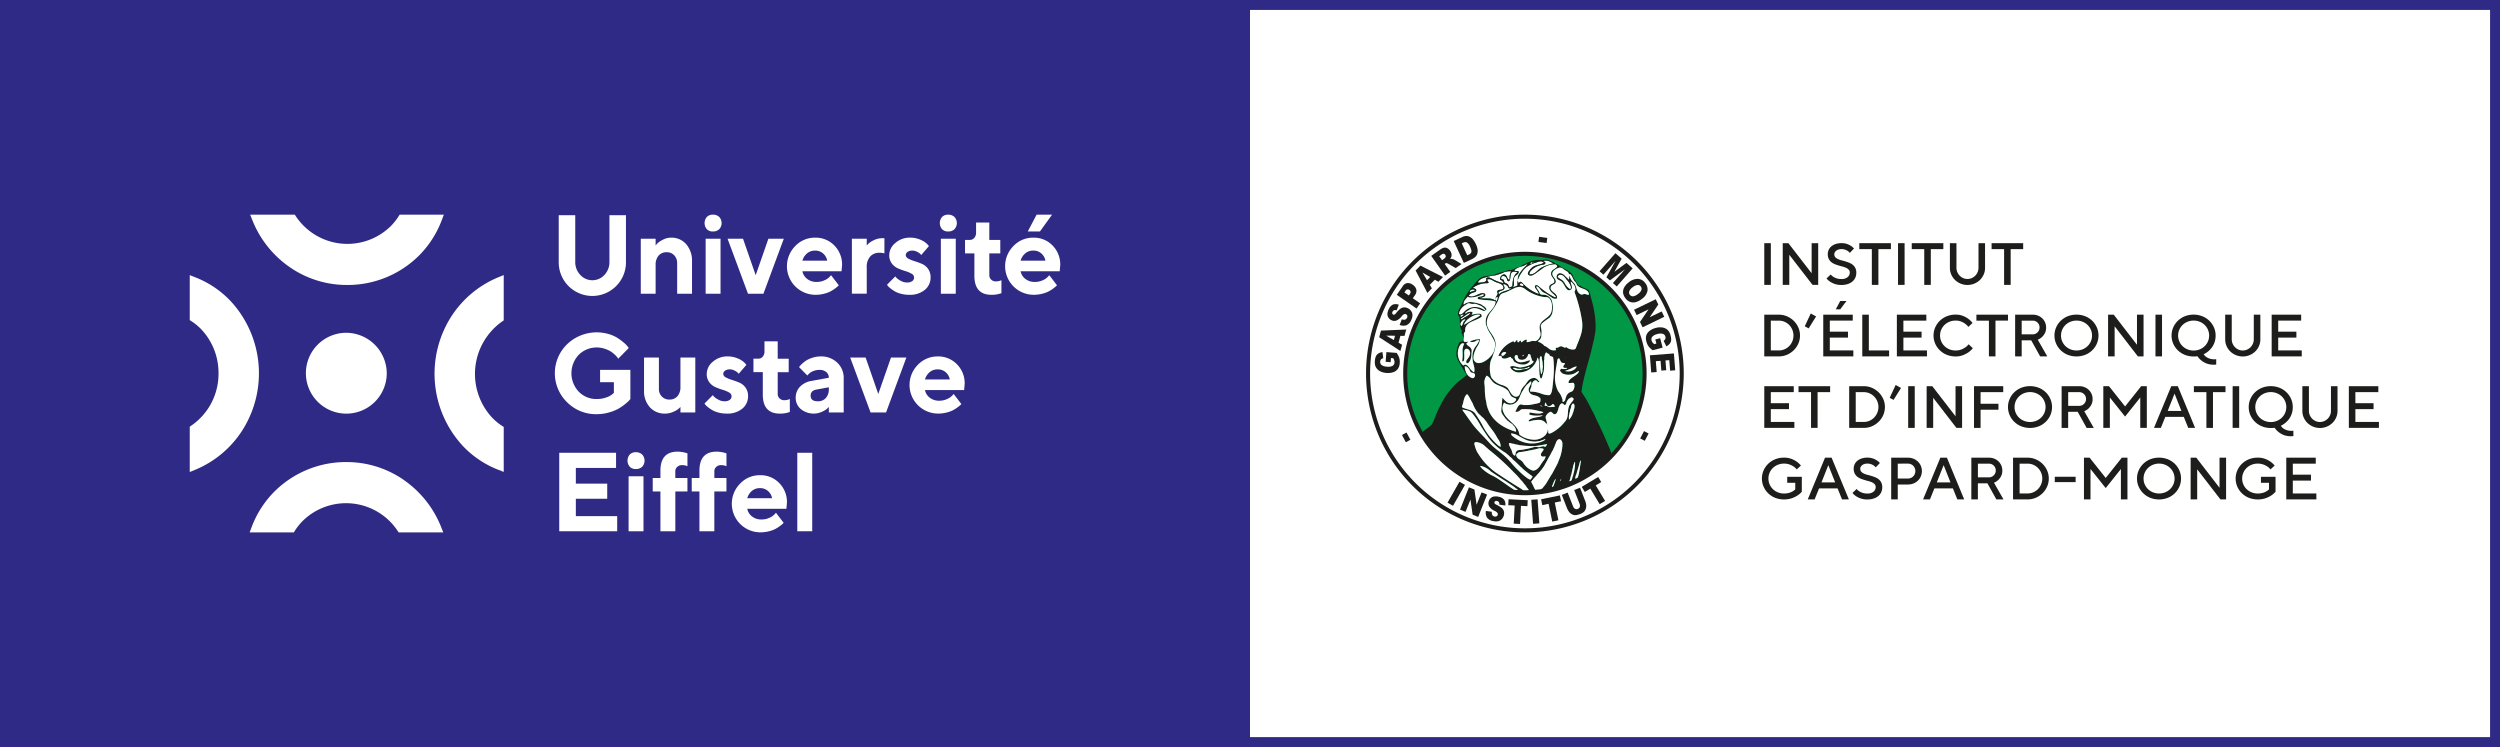 <svg id="Logo_endossement_IGM_couleur" data-name="Logo endossement IGM couleur" xmlns="http://www.w3.org/2000/svg" xmlns:xlink="http://www.w3.org/1999/xlink" viewBox="0 0 503.452 150.442"><rect x="0" y="0" width="503.452" height="150.442" fill="#333333" stroke="none"/><defs><style>.cls-1{fill:none;}.cls-2{fill:#2f2a85;}.cls-3,.cls-7{fill:#fff;}.cls-4,.cls-8{fill:#1d1d1b;}.cls-5{fill:#009845;}.cls-6{clip-path:url(#clip-path);}.cls-7,.cls-8{fill-rule:evenodd;}</style><clipPath id="clip-path" transform="translate(-12.672 -13.01)"><rect class="cls-1" x="299.184" y="65.273" width="37.953" height="46.999"/></clipPath></defs><title>IGM-couleur</title><rect id="Fond_bleu" data-name="Fond bleu" class="cls-2" x="1.015" y="1.122" width="250.711" height="148.342"/><rect id="Fond_blanc" data-name="Fond blanc" class="cls-3" x="251.726" y="0.869" width="250.787" height="148.642"/><path id="Contour_bleu" data-name="Contour bleu" class="cls-2" d="M514.124,15.01V161.452H14.672V15.01H514.124m2-2H12.672V163.452H516.124V13.01Z" transform="translate(-12.672 -13.01)"/><g id="Logo_Gustave_Eiffel" data-name="Logo Gustave Eiffel"><g id="Symbole"><path class="cls-3" d="M94.079,109.725a20.147,20.147,0,0,0-11.6-3.661,20.371,20.371,0,0,0-14.474,5.867,20.08,20.08,0,0,0-4.648,7.2l-.414,1.095h8.9l.234-.369a11.614,11.614,0,0,1,1.614-2,12.461,12.461,0,0,1,19.03,2.021l.236.353h8.984l-.441-1.108a20.82,20.82,0,0,0-7.428-9.393" transform="translate(-12.672 -13.01)"/><path class="cls-3" d="M59.045,73.565a19.651,19.651,0,0,0-7.084-4.725l-1.077-.421V77.47l.363.237a11.674,11.674,0,0,1,1.975,1.641,12.771,12.771,0,0,1,3.454,8.93,12.641,12.641,0,0,1-5.443,10.415l-.349.239v9.135l1.091-.45a20.607,20.607,0,0,0,9.24-7.551,21.4,21.4,0,0,0-2.17-26.5" transform="translate(-12.672 -13.01)"/><path class="cls-3" d="M70.919,66.738a20.155,20.155,0,0,0,11.6,3.66,20.369,20.369,0,0,0,14.474-5.866,20.111,20.111,0,0,0,4.648-7.2l.414-1.094h-8.9l-.234.368A11.621,11.621,0,0,1,91.3,58.611,12.461,12.461,0,0,1,72.27,56.59l-.236-.353H63.05l.441,1.108a20.83,20.83,0,0,0,7.428,9.393" transform="translate(-12.672 -13.01)"/><path class="cls-3" d="M113.766,77.77l.348-.241V68.4l-1.091.448a20.621,20.621,0,0,0-9.241,7.55,21.4,21.4,0,0,0,2.173,26.5,19.62,19.62,0,0,0,7.081,4.724l1.078.421v-9.05l-.361-.238a11.556,11.556,0,0,1-1.976-1.641,12.936,12.936,0,0,1,1.989-19.344" transform="translate(-12.672 -13.01)"/><path class="cls-3" d="M90.555,88.3a8.142,8.142,0,1,1-8.141-8.275A8.209,8.209,0,0,1,90.555,88.3" transform="translate(-12.672 -13.01)"/></g><g id="Université_Gustave_Eiffel" data-name="Université Gustave Eiffel"><g id="Université"><path id="U" class="cls-3" d="M134.391,68.376A3.721,3.721,0,0,0,135.4,65.72V56.353h3.328V65.72a6.771,6.771,0,1,1-13.54,0V56.353h3.328V65.72a3.719,3.719,0,0,0,1.014,2.651,3.293,3.293,0,0,0,4.862.005" transform="translate(-12.672 -13.01)"/><path id="n" class="cls-3" d="M144.7,62.447a5.372,5.372,0,0,1,.37-.435,4.472,4.472,0,0,1,1.045-.7,3.488,3.488,0,0,1,1.7-.442,3.9,3.9,0,0,1,3.041,1.312,5.105,5.105,0,0,1,1.176,3.538v6.437h-2.993V66.062a2.267,2.267,0,0,0-.591-1.636,2,2,0,0,0-1.522-.623,2.064,2.064,0,0,0-1.622.677,2.8,2.8,0,0,0-.6,1.924v5.753h-2.992V61.091H144.7Z" transform="translate(-12.672 -13.01)"/><path id="i" class="cls-3" d="M157.519,59.162a1.79,1.79,0,0,1-1.3.463,1.6,1.6,0,0,1-1.208-.463,1.9,1.9,0,0,1,.005-2.458,1.612,1.612,0,0,1,1.2-.463,1.794,1.794,0,0,1,1.3.463,1.825,1.825,0,0,1,0,2.458m.259,13h-3V61.091h3Z" transform="translate(-12.672 -13.01)"/><polygon id="v" class="cls-3" points="150.63 59.147 146.521 48.08 149.632 48.08 152.181 55.422 154.738 48.08 157.841 48.08 153.742 59.147 150.63 59.147"/><path id="e" class="cls-3" d="M174.258,67.639a2.551,2.551,0,0,0,.943,1.525,3,3,0,0,0,1.942.623,3.66,3.66,0,0,0,1.566-.336,3.034,3.034,0,0,0,1.015-.677l.314-.341,1.549,2.028-.2.2a6.1,6.1,0,0,1-.58.47,6.89,6.89,0,0,1-.944.589,6.1,6.1,0,0,1-1.295.458,6.775,6.775,0,0,1-1.643.2,5.758,5.758,0,0,1-4.108-9.815,5.418,5.418,0,0,1,4-1.692,5.216,5.216,0,0,1,3.881,1.581,5.416,5.416,0,0,1,1.551,3.953l-.109,1.234Zm.938-3.6a3,3,0,0,0-.938,1.466h5a2.538,2.538,0,0,0-.83-1.454,2.353,2.353,0,0,0-1.61-.574,2.429,2.429,0,0,0-1.621.562" transform="translate(-12.672 -13.01)"/><path id="r" class="cls-3" d="M190.776,64.034a3.606,3.606,0,0,0-1-.121,2.4,2.4,0,0,0-1.87.761,3.142,3.142,0,0,0-.689,2.182v5.3h-2.992V61.091h2.992v1.356c.088-.1.21-.238.37-.4a4.32,4.32,0,0,1,1.045-.657,3.728,3.728,0,0,1,1.7-.407h.445Z" transform="translate(-12.672 -13.01)"/><path id="s" class="cls-3" d="M198.187,64.364a2.561,2.561,0,0,0-.212-.242,2.622,2.622,0,0,0-.613-.4,2.018,2.018,0,0,0-.954-.247,1.583,1.583,0,0,0-.975.27.772.772,0,0,0-.358.622.831.831,0,0,0,.509.716,6.3,6.3,0,0,0,1.242.513c.489.151.981.331,1.48.54a2.95,2.95,0,0,1,1.257,1.014,2.865,2.865,0,0,1,.509,1.737,3.168,3.168,0,0,1-1.152,2.491,4.685,4.685,0,0,1-3.173,1,6.334,6.334,0,0,1-1.646-.209,4.933,4.933,0,0,1-1.27-.507,8.129,8.129,0,0,1-.852-.591,3.7,3.7,0,0,1-.524-.49l-.153-.231,1.67-1.687a2.644,2.644,0,0,0,.277.336,3.708,3.708,0,0,0,.8.55,2.5,2.5,0,0,0,1.257.349,1.739,1.739,0,0,0,1.079-.283.86.86,0,0,0-.146-1.487,5.677,5.677,0,0,0-1.257-.529,13.518,13.518,0,0,1-1.48-.545,3.1,3.1,0,0,1-1.242-.993,2.726,2.726,0,0,1-.509-1.7,3.184,3.184,0,0,1,1.218-2.413,4.363,4.363,0,0,1,3-1.081,4.969,4.969,0,0,1,2.077.43,4.077,4.077,0,0,1,1.317.838l.38.429Z" transform="translate(-12.672 -13.01)"/><path id="i-2" data-name="i" class="cls-3" d="M204.893,59.162a1.79,1.79,0,0,1-1.3.463,1.6,1.6,0,0,1-1.208-.463,1.9,1.9,0,0,1,0-2.458,1.614,1.614,0,0,1,1.2-.463,1.794,1.794,0,0,1,1.3.463,1.822,1.822,0,0,1,0,2.458m.259,13h-3V61.091h3Z" transform="translate(-12.672 -13.01)"/><path id="t" class="cls-3" d="M209.235,57.829H211.9v3.494h2.211v2.71H211.9v4.4a1.179,1.179,0,0,0,.373.881,1.306,1.306,0,0,0,.948.365,2.629,2.629,0,0,0,.571-.062,2.028,2.028,0,0,0,.417-.127l.131-.044v2.6a5.464,5.464,0,0,1-2.008.331q-3.436,0-3.436-3.837V64.033h-1.887v-2.71h1a1.118,1.118,0,0,0,.867-.407,1.547,1.547,0,0,0,.358-1.059Z" transform="translate(-12.672 -13.01)"/><path id="é" class="cls-3" d="M218.2,67.639a2.55,2.55,0,0,0,.942,1.526,3,3,0,0,0,1.942.622,3.66,3.66,0,0,0,1.566-.336,3.049,3.049,0,0,0,1.015-.677l.314-.343,1.549,2.028-.2.2a6.128,6.128,0,0,1-.58.468,6.978,6.978,0,0,1-.943.591,6.073,6.073,0,0,1-1.3.456,6.732,6.732,0,0,1-1.643.2,5.759,5.759,0,0,1-4.108-9.814,5.422,5.422,0,0,1,4-1.692,5.2,5.2,0,0,1,3.881,1.582,5.411,5.411,0,0,1,1.551,3.95l-.107,1.236Zm.937-3.6A2.982,2.982,0,0,0,218.2,65.5h5a2.524,2.524,0,0,0-.83-1.455,2.354,2.354,0,0,0-1.61-.573,2.428,2.428,0,0,0-1.621.561m2.283-7.792h3.112l-2.44,3.384h-2.449Z" transform="translate(-12.672 -13.01)"/></g><g id="Gustave"><path id="G" class="cls-3" d="M139.617,87.5v5.864c-.057.074-.149.181-.276.325a8.412,8.412,0,0,1-.833.739,9.9,9.9,0,0,1-1.368.926,8.971,8.971,0,0,1-1.887.733,8.728,8.728,0,0,1-2.4.331,8.2,8.2,0,0,1-6-2.42,8.153,8.153,0,0,1,0-11.645,8.624,8.624,0,0,1,8.332-2.087,6.889,6.889,0,0,1,1.816.787,12.4,12.4,0,0,1,1.257.925,5.114,5.114,0,0,1,.786.783l.251.331-2.116,2.15c-.042-.06-.1-.141-.178-.248a4.947,4.947,0,0,0-.509-.547,5.3,5.3,0,0,0-.862-.677,5.567,5.567,0,0,0-1.226-.539,5.123,5.123,0,0,0-5.192,1.239,5.414,5.414,0,0,0,0,7.407,4.9,4.9,0,0,0,3.641,1.487,5.512,5.512,0,0,0,1.9-.314,3.757,3.757,0,0,0,1.205-.633l.336-.287V89.981h-2.777V87.5Z" transform="translate(-12.672 -13.01)"/><path id="u-2" data-name="u" class="cls-3" d="M149.7,94.951a4.571,4.571,0,0,1-.37.38,4.3,4.3,0,0,1-1.045.6,4.031,4.031,0,0,1-1.7.368,3.955,3.955,0,0,1-3.041-1.272,4.8,4.8,0,0,1-1.176-3.389V85.01h2.994v6.327a2.093,2.093,0,0,0,.6,1.532,2.044,2.044,0,0,0,1.512.606A2.072,2.072,0,0,0,149.1,92.8a2.793,2.793,0,0,0,.6-1.92V85.01h2.992V96.076H149.7Z" transform="translate(-12.672 -13.01)"/><path id="s-2" data-name="s" class="cls-3" d="M161.432,88.283a2.421,2.421,0,0,0-.212-.242,2.6,2.6,0,0,0-.613-.4,2.015,2.015,0,0,0-.953-.247,1.591,1.591,0,0,0-.976.269.775.775,0,0,0-.358.623.832.832,0,0,0,.509.716,6.365,6.365,0,0,0,1.242.513c.489.151.981.331,1.48.54a2.953,2.953,0,0,1,1.258,1.014,2.86,2.86,0,0,1,.509,1.736,3.17,3.17,0,0,1-1.153,2.492,4.683,4.683,0,0,1-3.173,1,6.345,6.345,0,0,1-1.646-.209,4.9,4.9,0,0,1-1.27-.508,8.4,8.4,0,0,1-.852-.59,3.844,3.844,0,0,1-.526-.491l-.151-.23,1.67-1.687a2.894,2.894,0,0,0,.277.336,3.708,3.708,0,0,0,.8.55,2.5,2.5,0,0,0,1.257.349,1.744,1.744,0,0,0,1.08-.283.86.86,0,0,0-.146-1.487,5.659,5.659,0,0,0-1.258-.529,13.518,13.518,0,0,1-1.48-.545,3.114,3.114,0,0,1-1.242-.993,2.732,2.732,0,0,1-.509-1.7,3.191,3.191,0,0,1,1.218-2.415,4.373,4.373,0,0,1,3-1.079,4.984,4.984,0,0,1,2.077.429,4.093,4.093,0,0,1,1.317.839l.38.429Z" transform="translate(-12.672 -13.01)"/><path id="t-2" data-name="t" class="cls-3" d="M166.62,81.747h2.667v3.5H171.5v2.711h-2.212v4.4a1.186,1.186,0,0,0,.374.883,1.309,1.309,0,0,0,.948.363,2.622,2.622,0,0,0,.571-.061,2.092,2.092,0,0,0,.417-.127l.131-.045v2.6a5.444,5.444,0,0,1-2.008.331q-3.436,0-3.436-3.835V87.953H164.4V85.242h1a1.116,1.116,0,0,0,.868-.408,1.545,1.545,0,0,0,.358-1.059Z" transform="translate(-12.672 -13.01)"/><path id="a" class="cls-3" d="M179.581,94.951a5.184,5.184,0,0,1-.363.381,4.373,4.373,0,0,1-1.013.6,4.083,4.083,0,0,1-4.273-.551,2.907,2.907,0,0,1-1.019-2.234,3.157,3.157,0,0,1,.857-2.259,4.181,4.181,0,0,1,2.364-1.179l3.447-.628a1.439,1.439,0,0,0-.5-1.135A2.018,2.018,0,0,0,177.7,87.5a3.177,3.177,0,0,0-1.346.28,2.5,2.5,0,0,0-.857.58l-.248.265-1.66-1.687c.045-.06.1-.139.18-.238a4.752,4.752,0,0,1,.509-.511,5.379,5.379,0,0,1,.863-.646,5.69,5.69,0,0,1,1.225-.518,5.206,5.206,0,0,1,1.551-.237,4.649,4.649,0,0,1,3.36,1.25,4.188,4.188,0,0,1,1.3,3.148v6.889h-2.994Zm-.6-1.791a2.6,2.6,0,0,0,.6-1.824V91l-2.439.451q-1.227.2-1.225,1.246,0,1.122,1.441,1.123a2.092,2.092,0,0,0,1.622-.655" transform="translate(-12.672 -13.01)"/><polygon id="v-2" data-name="v" class="cls-3" points="175.318 83.065 171.21 71.999 174.32 71.999 176.869 79.34 179.427 71.999 182.527 71.999 178.431 83.065 175.318 83.065"/><path id="e-2" data-name="e" class="cls-3" d="M198.945,91.557a2.544,2.544,0,0,0,.944,1.526,2.991,2.991,0,0,0,1.941.624,3.658,3.658,0,0,0,1.566-.338,3.019,3.019,0,0,0,1.015-.677l.313-.341,1.551,2.028-.2.2a5.532,5.532,0,0,1-.58.47,6.679,6.679,0,0,1-.944.589,5.906,5.906,0,0,1-1.294.458,6.737,6.737,0,0,1-1.643.2,5.759,5.759,0,0,1-4.109-9.814,5.429,5.429,0,0,1,4-1.692,5.21,5.21,0,0,1,3.881,1.582,5.41,5.41,0,0,1,1.551,3.952l-.108,1.234Zm.939-3.6a3,3,0,0,0-.939,1.466h5a2.541,2.541,0,0,0-.83-1.455,2.358,2.358,0,0,0-1.611-.573,2.421,2.421,0,0,0-1.62.562" transform="translate(-12.672 -13.01)"/></g><g id="Eiffel"><polygon id="E-3" data-name="E" class="cls-3" points="112.623 91.179 112.623 106.983 124.29 106.983 124.29 103.942 115.962 103.942 115.962 100.438 122.284 100.438 122.284 97.395 115.962 97.395 115.962 94.232 124.062 94.232 124.062 91.179 112.623 91.179"/><path id="i-3" data-name="i" class="cls-3" d="M142,107a1.792,1.792,0,0,1-1.3.464,1.6,1.6,0,0,1-1.208-.464,1.894,1.894,0,0,1,0-2.457,1.609,1.609,0,0,1,1.2-.463,1.792,1.792,0,0,1,1.3.463A1.823,1.823,0,0,1,142,107m.259,12.994h-3V108.927h3Z" transform="translate(-12.672 -13.01)"/><path id="f" class="cls-3" d="M151.11,111.981h-2.44V120h-3v-8.014h-1.551V109.27h1.551V107.8q0-3.832,3.446-3.835a5.651,5.651,0,0,1,.988.088,6,6,0,0,1,.77.177l.238.076V106.9A2.459,2.459,0,0,0,150,106.68a1.337,1.337,0,0,0-.954.358,1.159,1.159,0,0,0-.38.876v1.356h2.44Z" transform="translate(-12.672 -13.01)"/><path id="f-2" data-name="f" class="cls-3" d="M158.965,111.981h-2.44V120h-3v-8.014h-1.552V109.27h1.552V107.8q0-3.832,3.446-3.835a5.651,5.651,0,0,1,.988.088,5.974,5.974,0,0,1,.769.177l.239.076V106.9a2.461,2.461,0,0,0-1.107-.221,1.332,1.332,0,0,0-.952.358,1.164,1.164,0,0,0-.381.876v1.356h2.44Z" transform="translate(-12.672 -13.01)"/><path id="e-4" data-name="e" class="cls-3" d="M163.155,115.476A2.548,2.548,0,0,0,164.1,117a3,3,0,0,0,1.942.623,3.66,3.66,0,0,0,1.566-.336,3.034,3.034,0,0,0,1.015-.677l.314-.341,1.549,2.028-.2.2a5.738,5.738,0,0,1-.579.47,7.063,7.063,0,0,1-.945.589,5.936,5.936,0,0,1-1.295.458,6.825,6.825,0,0,1-1.643.2,5.76,5.76,0,0,1-4.108-9.816,5.426,5.426,0,0,1,4-1.692,5.213,5.213,0,0,1,3.881,1.582,5.412,5.412,0,0,1,1.551,3.952l-.109,1.234Zm.938-3.605a3,3,0,0,0-.938,1.467h5a2.538,2.538,0,0,0-.83-1.455,2.357,2.357,0,0,0-1.61-.573,2.428,2.428,0,0,0-1.621.561" transform="translate(-12.672 -13.01)"/><rect id="l" class="cls-3" x="160.561" y="91.179" width="3.004" height="15.804"/></g></g></g><g id="Logo_IGM" data-name="Logo IGM"><path class="cls-4" d="M367.964,61.98h1.319v8.4h-1.319Z" transform="translate(-12.672 -13.01)"/><path class="cls-4" d="M378.823,61.98v8.4h-1.139L373,64.32v6.06h-1.319v-8.4h1.139l4.68,6.06V61.98Z" transform="translate(-12.672 -13.01)"/><path class="cls-4" d="M385.184,67.91a.839.839,0,0,0-.193-.57,1.548,1.548,0,0,0-.5-.373,4,4,0,0,0-.708-.257c-.263-.07-.536-.145-.815-.227a8.118,8.118,0,0,1-.817-.285,2.79,2.79,0,0,1-.708-.42,1.931,1.931,0,0,1-.5-.641,2.137,2.137,0,0,1-.192-.955,2.054,2.054,0,0,1,.187-.862,1.977,1.977,0,0,1,.54-.7,2.659,2.659,0,0,1,.87-.472,3.626,3.626,0,0,1,1.164-.175,3.259,3.259,0,0,1,1.1.168,3.726,3.726,0,0,1,.781.372,2.991,2.991,0,0,1,.635.54l-.839.883a1.84,1.84,0,0,0-.409-.381,2.357,2.357,0,0,0-.528-.261,2.109,2.109,0,0,0-.743-.121,1.972,1.972,0,0,0-.607.088,1.4,1.4,0,0,0-.456.238,1.086,1.086,0,0,0-.282.338.847.847,0,0,0-.1.385.837.837,0,0,0,.193.571,1.546,1.546,0,0,0,.5.372,3.821,3.821,0,0,0,.708.257q.394.1.815.227a8.468,8.468,0,0,1,.817.285,2.79,2.79,0,0,1,.708.42,1.926,1.926,0,0,1,.5.641,2.126,2.126,0,0,1,.193.955,2.4,2.4,0,0,1-.2.973,2.141,2.141,0,0,1-.582.775,2.84,2.84,0,0,1-.943.513,4.034,4.034,0,0,1-1.277.186,3.94,3.94,0,0,1-1.332-.2,4.287,4.287,0,0,1-.937-.454,3.2,3.2,0,0,1-.731-.657l.84-.8a2.242,2.242,0,0,0,.515.458,3.2,3.2,0,0,0,.666.314,2.945,2.945,0,0,0,.979.143,1.835,1.835,0,0,0,1.247-.378A1.166,1.166,0,0,0,385.184,67.91Z" transform="translate(-12.672 -13.01)"/><path class="cls-4" d="M393.463,61.98v1.2h-2.52v7.2h-1.32v-7.2H387.1v-1.2Z" transform="translate(-12.672 -13.01)"/><path class="cls-4" d="M394.9,61.98h1.32v8.4H394.9Z" transform="translate(-12.672 -13.01)"/><path class="cls-4" d="M404.023,61.98v1.2H401.5v7.2h-1.32v-7.2h-2.52v-1.2Z" transform="translate(-12.672 -13.01)"/><path class="cls-4" d="M408.884,69.192a2.111,2.111,0,0,0,.851-.177,2.242,2.242,0,0,0,.708-.479,2.318,2.318,0,0,0,.481-.715,2.171,2.171,0,0,0,.179-.875V61.98h1.321v4.976a3.273,3.273,0,0,1-.277,1.339,3.4,3.4,0,0,1-.75,1.09,3.624,3.624,0,0,1-5.027,0,3.431,3.431,0,0,1-.75-1.09,3.272,3.272,0,0,1-.276-1.339V61.98h1.32v4.966a2.172,2.172,0,0,0,.18.875,2.331,2.331,0,0,0,.479.715,2.284,2.284,0,0,0,.7.479A2.11,2.11,0,0,0,408.884,69.192Z" transform="translate(-12.672 -13.01)"/><path class="cls-4" d="M420.1,61.98v1.2h-2.519v7.2h-1.32v-7.2h-2.52v-1.2Z" transform="translate(-12.672 -13.01)"/><path class="cls-4" d="M370.9,76.38a4.1,4.1,0,0,1,1.651.336,4.421,4.421,0,0,1,1.356.912,4.329,4.329,0,0,1,.918,1.338,4.044,4.044,0,0,1,0,3.228,4.329,4.329,0,0,1-.918,1.338,4.421,4.421,0,0,1-1.356.912,4.1,4.1,0,0,1-1.651.336h-2.939v-8.4Zm-1.62,1.2v6h1.62a2.832,2.832,0,0,0,1.147-.234,2.953,2.953,0,0,0,.929-.636,3.01,3.01,0,0,0,.63-.948,3.075,3.075,0,0,0,0-2.358,2.993,2.993,0,0,0-.63-.954,2.953,2.953,0,0,0-.929-.636,2.832,2.832,0,0,0-1.147-.234Z" transform="translate(-12.672 -13.01)"/><path class="cls-4" d="M378.4,76.74l-1.5,2.4-.779-.42,1.2-2.58Z" transform="translate(-12.672 -13.01)"/><path class="cls-4" d="M385.9,83.58v1.2h-6.059v-8.4h5.939v1.2h-4.62V79.8h3.66V81h-3.66v2.58Zm-2.639-9.96h1.259l-1.259,1.68h-.9Z" transform="translate(-12.672 -13.01)"/><path class="cls-4" d="M387.7,84.78v-8.4h1.319v7.2h4.08v1.2Z" transform="translate(-12.672 -13.01)"/><path class="cls-4" d="M400.724,83.58v1.2h-6.06v-8.4H400.6v1.2h-4.62V79.8h3.66V81h-3.66v2.58Z" transform="translate(-12.672 -13.01)"/><path class="cls-4" d="M406.483,76.368a3.936,3.936,0,0,1,1.5.261,4.816,4.816,0,0,1,1.068.584,4.609,4.609,0,0,1,.852.832l-.84.8a2.765,2.765,0,0,0-.636-.632,3.718,3.718,0,0,0-.81-.444,2.952,2.952,0,0,0-1.134-.2,3.185,3.185,0,0,0-1.217.232,3.086,3.086,0,0,0-1,.643,2.971,2.971,0,0,0-.666.961,3,3,0,0,0,0,2.352,2.975,2.975,0,0,0,.666.962,3.12,3.12,0,0,0,1,.643,3.2,3.2,0,0,0,1.217.231,3.1,3.1,0,0,0,1.14-.194,3.891,3.891,0,0,0,.828-.435,3.018,3.018,0,0,0,.672-.629l.84.8a4.4,4.4,0,0,1-.888.828,5.587,5.587,0,0,1-1.086.569,4,4,0,0,1-1.506.26,4.647,4.647,0,0,1-1.757-.327,4.349,4.349,0,0,1-1.4-.9,4.26,4.26,0,0,1-.936-1.34,4.122,4.122,0,0,1,0-3.288,4.271,4.271,0,0,1,.936-1.34,4.346,4.346,0,0,1,1.4-.9A4.628,4.628,0,0,1,406.483,76.368Z" transform="translate(-12.672 -13.01)"/><path class="cls-4" d="M417.043,76.38v1.2h-2.52v7.2H413.2v-7.2h-2.519v-1.2Z" transform="translate(-12.672 -13.01)"/><path class="cls-4" d="M418.483,76.38h3.54a2.867,2.867,0,0,1,1.08.2,2.567,2.567,0,0,1,.852.552,2.6,2.6,0,0,1,.564.822,2.5,2.5,0,0,1,.2,1.008,2.368,2.368,0,0,1-.265,1.176,3.074,3.074,0,0,1-.576.756,2.867,2.867,0,0,1-.84.528l1.92,3.36h-1.44l-1.8-3.24H419.8v3.24h-1.32Zm4.92,2.58a1.378,1.378,0,0,0-.4-.978,1.383,1.383,0,0,0-.438-.294,1.356,1.356,0,0,0-.54-.108H419.8v2.76h2.22a1.356,1.356,0,0,0,.54-.108,1.383,1.383,0,0,0,.438-.294,1.378,1.378,0,0,0,.4-.978Z" transform="translate(-12.672 -13.01)"/><path class="cls-4" d="M426.4,80.58a4,4,0,0,1,.342-1.644,4.274,4.274,0,0,1,.937-1.34,4.342,4.342,0,0,1,1.4-.9,4.873,4.873,0,0,1,3.515,0,4.357,4.357,0,0,1,1.4.9,4.268,4.268,0,0,1,.935,1.34,4.122,4.122,0,0,1,0,3.288,4.257,4.257,0,0,1-.935,1.34,4.36,4.36,0,0,1-1.4.9,4.886,4.886,0,0,1-3.515,0,4.344,4.344,0,0,1-1.4-.9,4.263,4.263,0,0,1-.937-1.34A4,4,0,0,1,426.4,80.58Zm1.321,0a2.91,2.91,0,0,0,.24,1.176,2.96,2.96,0,0,0,.666.962,3.1,3.1,0,0,0,1,.643,3.324,3.324,0,0,0,2.435,0,3.142,3.142,0,0,0,1-.643,2.991,2.991,0,0,0,.666-.962,3,3,0,0,0,0-2.352,2.987,2.987,0,0,0-.666-.961,3.108,3.108,0,0,0-1-.643,3.311,3.311,0,0,0-2.435,0,3.071,3.071,0,0,0-1,.643,2.956,2.956,0,0,0-.666.961A2.91,2.91,0,0,0,427.724,80.58Z" transform="translate(-12.672 -13.01)"/><path class="cls-4" d="M444.343,76.38v8.4H443.2l-4.681-6.06v6.06H437.2v-8.4h1.14l4.679,6.06V76.38Z" transform="translate(-12.672 -13.01)"/><path class="cls-4" d="M446.743,76.38h1.319v8.4h-1.319Z" transform="translate(-12.672 -13.01)"/><path class="cls-4" d="M449.982,80.58a4,4,0,0,1,.342-1.644,4.274,4.274,0,0,1,.937-1.34,4.342,4.342,0,0,1,1.4-.9,4.875,4.875,0,0,1,3.516,0,4.349,4.349,0,0,1,1.4.9,4.245,4.245,0,0,1,.935,1.34,3.973,3.973,0,0,1,.342,1.644,4.276,4.276,0,0,1-.1.954,4.03,4.03,0,0,1-.271.8,3.686,3.686,0,0,1-.384.65,4.331,4.331,0,0,1-1.643,1.357,1.736,1.736,0,0,0,.54.572,2.771,2.771,0,0,0,.773.352,3.115,3.115,0,0,0,1.206.077v1.08a4.159,4.159,0,0,1-1.7-.131,3.391,3.391,0,0,1-.653-.269,4.839,4.839,0,0,1-.523-.329,3.6,3.6,0,0,1-.9-.945,2.387,2.387,0,0,1-.252.036c-.08.008-.167.012-.259.012h-.269a4.652,4.652,0,0,1-1.758-.327,4.344,4.344,0,0,1-1.4-.9,4.263,4.263,0,0,1-.937-1.34A4,4,0,0,1,449.982,80.58Zm1.321.006a2.916,2.916,0,0,0,.24,1.178,2.968,2.968,0,0,0,.666.964,3.074,3.074,0,0,0,1,.644,3.313,3.313,0,0,0,2.436,0,3.117,3.117,0,0,0,1-.644,2.984,2.984,0,0,0,.666-.964,3.011,3.011,0,0,0,0-2.356,2.979,2.979,0,0,0-.666-.963,3.12,3.12,0,0,0-1-.645,3.313,3.313,0,0,0-2.436,0,3.076,3.076,0,0,0-1,.645,2.964,2.964,0,0,0-.666.963A2.92,2.92,0,0,0,451.3,80.586Z" transform="translate(-12.672 -13.01)"/><path class="cls-4" d="M464.323,83.592a2.119,2.119,0,0,0,.852-.177,2.253,2.253,0,0,0,.708-.479,2.309,2.309,0,0,0,.48-.716,2.165,2.165,0,0,0,.18-.875V76.38h1.32v4.976a3.289,3.289,0,0,1-.276,1.339,3.431,3.431,0,0,1-.75,1.09,3.627,3.627,0,0,1-5.028,0,3.431,3.431,0,0,1-.75-1.09,3.289,3.289,0,0,1-.276-1.339V76.38h1.32v4.965a2.165,2.165,0,0,0,.18.875,2.309,2.309,0,0,0,.48.716,2.272,2.272,0,0,0,.7.479A2.1,2.1,0,0,0,464.323,83.592Z" transform="translate(-12.672 -13.01)"/><path class="cls-4" d="M476.2,83.58v1.2h-6.059v-8.4h5.939v1.2h-4.62V79.8h3.66V81h-3.66v2.58Z" transform="translate(-12.672 -13.01)"/><path class="cls-4" d="M374.023,97.98v1.2h-6.059v-8.4H373.9v1.2h-4.62V94.2h3.66v1.2h-3.66v2.58Z" transform="translate(-12.672 -13.01)"/><path class="cls-4" d="M381.224,90.78v1.2H378.7v7.2h-1.32v-7.2h-2.52v-1.2Z" transform="translate(-12.672 -13.01)"/><path class="cls-4" d="M388,90.78a4.1,4.1,0,0,1,1.65.336,4.431,4.431,0,0,1,1.357.912,4.346,4.346,0,0,1,.918,1.338,4.047,4.047,0,0,1,0,3.229,4.341,4.341,0,0,1-.918,1.337,4.434,4.434,0,0,1-1.357.913,4.111,4.111,0,0,1-1.65.335h-2.94v-8.4Zm-1.62,1.2v6H388a2.824,2.824,0,0,0,1.146-.234,2.925,2.925,0,0,0,.93-.636,3,3,0,0,0,.63-.948,3.006,3.006,0,0,0-1.56-3.947A2.808,2.808,0,0,0,388,91.98Z" transform="translate(-12.672 -13.01)"/><path class="cls-4" d="M395.5,91.14l-1.5,2.4-.779-.42,1.2-2.58Z" transform="translate(-12.672 -13.01)"/><path class="cls-4" d="M396.943,90.78h1.32v8.4h-1.32Z" transform="translate(-12.672 -13.01)"/><path class="cls-4" d="M407.8,90.78v8.4h-1.14l-4.681-6.06v6.06h-1.319v-8.4h1.14l4.679,6.061V90.78Z" transform="translate(-12.672 -13.01)"/><path class="cls-4" d="M416.083,90.78v1.2h-4.561v2.34h3.6v1.2h-3.6v3.66H410.2v-8.4Z" transform="translate(-12.672 -13.01)"/><path class="cls-4" d="M417.043,94.98a3.98,3.98,0,0,1,.342-1.643,4.248,4.248,0,0,1,.936-1.34,4.351,4.351,0,0,1,1.4-.9,4.886,4.886,0,0,1,3.515,0,4.357,4.357,0,0,1,1.4.9,4.248,4.248,0,0,1,.936,1.34,4.12,4.12,0,0,1,0,3.287,4.248,4.248,0,0,1-.936,1.34,4.355,4.355,0,0,1-1.4.9,4.886,4.886,0,0,1-3.515,0,4.349,4.349,0,0,1-1.4-.9,4.248,4.248,0,0,1-.936-1.34A3.988,3.988,0,0,1,417.043,94.98Zm1.32,0a2.91,2.91,0,0,0,.24,1.176,2.975,2.975,0,0,0,.666.962,3.12,3.12,0,0,0,1,.643,3.324,3.324,0,0,0,2.435,0,3.126,3.126,0,0,0,1-.643,2.975,2.975,0,0,0,.666-.962,3,3,0,0,0,0-2.352,2.971,2.971,0,0,0-.666-.961,3.093,3.093,0,0,0-1-.643,3.324,3.324,0,0,0-2.435,0,3.086,3.086,0,0,0-1,.643,2.971,2.971,0,0,0-.666.961A2.914,2.914,0,0,0,418.363,94.98Z" transform="translate(-12.672 -13.01)"/><path class="cls-4" d="M427.844,90.78h3.54a2.871,2.871,0,0,1,1.08.2,2.575,2.575,0,0,1,1.416,1.374,2.5,2.5,0,0,1,.2,1.008,2.366,2.366,0,0,1-.265,1.176,3.074,3.074,0,0,1-.576.756,2.854,2.854,0,0,1-.84.528l1.92,3.36h-1.439l-1.8-3.24h-1.921v3.24h-1.319Zm4.92,2.58a1.375,1.375,0,0,0-.84-1.271,1.343,1.343,0,0,0-.54-.109h-2.221v2.76h2.221a1.377,1.377,0,0,0,.54-.107,1.4,1.4,0,0,0,.437-.294,1.371,1.371,0,0,0,.294-.439A1.353,1.353,0,0,0,432.764,93.36Z" transform="translate(-12.672 -13.01)"/><path class="cls-4" d="M443.863,90.78H445v8.4h-1.32V93.06l-3.06,3.84-3.061-3.84v6.12h-1.319v-8.4h1.14l3.24,4.08Z" transform="translate(-12.672 -13.01)"/><path class="cls-4" d="M449.923,90.78h1.32l3.48,8.4h-1.38l-.9-2.22h-3.72l-.9,2.22h-1.38Zm-.72,4.981h2.76l-1.38-3.481Z" transform="translate(-12.672 -13.01)"/><path class="cls-4" d="M460.843,90.78v1.2h-2.52v7.2H457v-7.2h-2.52v-1.2Z" transform="translate(-12.672 -13.01)"/><path class="cls-4" d="M462.283,90.78H463.6v8.4h-1.319Z" transform="translate(-12.672 -13.01)"/><path class="cls-4" d="M465.522,94.98a4,4,0,0,1,.342-1.643A4.251,4.251,0,0,1,466.8,92a4.347,4.347,0,0,1,1.4-.9,4.889,4.889,0,0,1,3.516,0,4.368,4.368,0,0,1,1.4.9,4.257,4.257,0,0,1,.935,1.34,3.973,3.973,0,0,1,.342,1.644,4.276,4.276,0,0,1-.1.954,3.966,3.966,0,0,1-.271.8,3.686,3.686,0,0,1-.384.65,4.192,4.192,0,0,1-.443.515,4.246,4.246,0,0,1-1.2.842,1.736,1.736,0,0,0,.54.572,2.742,2.742,0,0,0,.773.353,3.115,3.115,0,0,0,1.206.077v1.08a4.135,4.135,0,0,1-1.7-.132,3.329,3.329,0,0,1-.653-.269,4.878,4.878,0,0,1-.522-.328,3.6,3.6,0,0,1-.9-.946,2.152,2.152,0,0,1-.252.036c-.08.008-.167.012-.259.012h-.269a4.633,4.633,0,0,1-1.758-.327,4.344,4.344,0,0,1-1.4-.9,4.251,4.251,0,0,1-.937-1.34A4,4,0,0,1,465.522,94.98Zm1.321.006a2.925,2.925,0,0,0,.24,1.179,2.975,2.975,0,0,0,.666.963,3.074,3.074,0,0,0,1,.644,3.3,3.3,0,0,0,2.436,0,3.106,3.106,0,0,0,1-.644,2.99,2.99,0,0,0,.666-.963,3.013,3.013,0,0,0,0-2.357,2.979,2.979,0,0,0-.666-.963,3.109,3.109,0,0,0-1-.645,3.327,3.327,0,0,0-2.436,0,3.076,3.076,0,0,0-1,.645,2.964,2.964,0,0,0-.666.963A2.92,2.92,0,0,0,466.843,94.986Z" transform="translate(-12.672 -13.01)"/><path class="cls-4" d="M479.863,97.992a2.119,2.119,0,0,0,.852-.177,2.253,2.253,0,0,0,.708-.479,2.316,2.316,0,0,0,.48-.715,2.172,2.172,0,0,0,.18-.875V90.78h1.32v4.977a3.287,3.287,0,0,1-.276,1.338,3.431,3.431,0,0,1-.75,1.09,3.624,3.624,0,0,1-5.027,0,3.4,3.4,0,0,1-.75-1.09,3.272,3.272,0,0,1-.277-1.338V90.78h1.32v4.966a2.172,2.172,0,0,0,.18.875,2.316,2.316,0,0,0,.48.715,2.272,2.272,0,0,0,.7.479A2.105,2.105,0,0,0,479.863,97.992Z" transform="translate(-12.672 -13.01)"/><path class="cls-4" d="M491.742,97.98v1.2h-6.059v-8.4h5.939v1.2H487V94.2h3.66v1.2H487v2.58Z" transform="translate(-12.672 -13.01)"/><path class="cls-4" d="M375.523,109.032v3a3.875,3.875,0,0,1-.9.78,5.348,5.348,0,0,1-1.128.54,5.052,5.052,0,0,1-3.33-.088,4.311,4.311,0,0,1-1.4-.9,4.24,4.24,0,0,1-.937-1.34,4.12,4.12,0,0,1,0-3.287,4.263,4.263,0,0,1,.937-1.34,4.325,4.325,0,0,1,1.4-.9,4.633,4.633,0,0,1,1.758-.328,4.128,4.128,0,0,1,1.5.248,4.972,4.972,0,0,1,1.067.555,4.594,4.594,0,0,1,.853.793l-.84.775a2.67,2.67,0,0,0-.637-.58,3.8,3.8,0,0,0-.809-.407,3.446,3.446,0,0,0-2.352.047,3.09,3.09,0,0,0-1,.644,2.956,2.956,0,0,0-.666.961,3,3,0,0,0,0,2.351,2.949,2.949,0,0,0,.666.962,3.055,3.055,0,0,0,1,.643,3.189,3.189,0,0,0,1.218.231,3.662,3.662,0,0,0,1.019-.126,2.914,2.914,0,0,0,.708-.294,2.261,2.261,0,0,0,.553-.419v-1.32h-1.62v-1.2Z" transform="translate(-12.672 -13.01)"/><path class="cls-4" d="M380.2,105.179h1.32l3.48,8.4h-1.38l-.9-2.22H379l-.9,2.22h-1.379Zm-.72,4.981h2.76l-1.38-3.481Z" transform="translate(-12.672 -13.01)"/><path class="cls-4" d="M390.4,111.11a.838.838,0,0,0-.192-.57,1.52,1.52,0,0,0-.5-.373,3.847,3.847,0,0,0-.708-.257c-.264-.069-.536-.146-.815-.228a7.573,7.573,0,0,1-.817-.285,2.742,2.742,0,0,1-.708-.419,1.931,1.931,0,0,1-.5-.641,2.126,2.126,0,0,1-.192-.955,2.058,2.058,0,0,1,.186-.863,2,2,0,0,1,.54-.705,2.678,2.678,0,0,1,.87-.471,3.605,3.605,0,0,1,1.165-.175,3.263,3.263,0,0,1,1.1.168,3.716,3.716,0,0,1,.78.372,3.022,3.022,0,0,1,.636.54l-.84.883a1.817,1.817,0,0,0-.408-.382,2.425,2.425,0,0,0-.528-.26,2.109,2.109,0,0,0-.743-.121,1.973,1.973,0,0,0-.607.087,1.407,1.407,0,0,0-.456.239,1.072,1.072,0,0,0-.282.338.888.888,0,0,0,.1.955,1.506,1.506,0,0,0,.5.373,3.847,3.847,0,0,0,.708.257q.4.1.816.227a7.863,7.863,0,0,1,.816.286,2.742,2.742,0,0,1,.708.419,1.937,1.937,0,0,1,.5.64,2.131,2.131,0,0,1,.193.956,2.382,2.382,0,0,1-.2.973,2.138,2.138,0,0,1-.582.775,2.816,2.816,0,0,1-.942.512,4.005,4.005,0,0,1-1.277.187,3.914,3.914,0,0,1-1.332-.2,4.155,4.155,0,0,1-.937-.454,3.178,3.178,0,0,1-.731-.657l.839-.8a2.266,2.266,0,0,0,.516.457,3.12,3.12,0,0,0,.666.315,2.921,2.921,0,0,0,.979.142,1.835,1.835,0,0,0,1.247-.378A1.162,1.162,0,0,0,390.4,111.11Z" transform="translate(-12.672 -13.01)"/><path class="cls-4" d="M396.883,105.179a2.993,2.993,0,0,1,1.129.21,2.781,2.781,0,0,1,.893.577,2.6,2.6,0,0,1,.588.858,2.76,2.76,0,0,1,0,2.112,2.6,2.6,0,0,1-.588.858,2.778,2.778,0,0,1-.893.576,2.973,2.973,0,0,1-1.129.21h-2.04v3h-1.32v-8.4Zm-2.04,1.2v3h2.04a1.516,1.516,0,0,0,.589-.115,1.444,1.444,0,0,0,.8-.8,1.573,1.573,0,0,0,0-1.176,1.449,1.449,0,0,0-.8-.8,1.534,1.534,0,0,0-.589-.114Z" transform="translate(-12.672 -13.01)"/><path class="cls-4" d="M403.423,105.179h1.32l3.48,8.4h-1.38l-.9-2.22h-3.72l-.9,2.22h-1.38Zm-.72,4.981h2.76l-1.38-3.481Z" transform="translate(-12.672 -13.01)"/><path class="cls-4" d="M409.664,105.179h3.54a2.867,2.867,0,0,1,1.08.2,2.6,2.6,0,0,1,.852.551,2.629,2.629,0,0,1,.564.823,2.5,2.5,0,0,1,.2,1.008,2.379,2.379,0,0,1-.264,1.176,3.076,3.076,0,0,1-.577.756,2.862,2.862,0,0,1-.839.528l1.919,3.36H414.7l-1.8-3.24h-1.921v3.24h-1.319Zm4.92,2.581a1.353,1.353,0,0,0-.108-.54,1.366,1.366,0,0,0-.732-.732,1.36,1.36,0,0,0-.54-.108h-2.221v2.759H413.2a1.359,1.359,0,0,0,.54-.107,1.366,1.366,0,0,0,.732-.732A1.356,1.356,0,0,0,414.584,107.76Z" transform="translate(-12.672 -13.01)"/><path class="cls-4" d="M421,105.179a4.112,4.112,0,0,1,1.65.336,4.434,4.434,0,0,1,1.357.913,4.353,4.353,0,0,1,.918,1.337,4.047,4.047,0,0,1,0,3.229,4.346,4.346,0,0,1-.918,1.338,4.414,4.414,0,0,1-1.357.912,4.1,4.1,0,0,1-1.65.336h-2.94v-8.4Zm-1.62,1.2v6H421a2.824,2.824,0,0,0,1.146-.234,2.957,2.957,0,0,0,.93-.636,3.01,3.01,0,0,0,.63-.948,3.009,3.009,0,0,0-1.56-3.948A2.824,2.824,0,0,0,421,106.38Z" transform="translate(-12.672 -13.01)"/><path class="cls-4" d="M430.663,110.1h-4.2V109.02h4.2Z" transform="translate(-12.672 -13.01)"/><path class="cls-4" d="M439.964,105.179H441.1v8.4h-1.32v-6.12l-3.059,3.84-3.061-3.84v6.12h-1.319v-8.4h1.139l3.241,4.081Z" transform="translate(-12.672 -13.01)"/><path class="cls-4" d="M443.022,109.38a4,4,0,0,1,.342-1.644,4.263,4.263,0,0,1,.937-1.34,4.325,4.325,0,0,1,1.4-.9,4.875,4.875,0,0,1,3.516,0,4.347,4.347,0,0,1,1.4.9,4.257,4.257,0,0,1,.935,1.34,4.12,4.12,0,0,1,0,3.287,4.234,4.234,0,0,1-.935,1.34,4.333,4.333,0,0,1-1.4.9,4.875,4.875,0,0,1-3.516,0,4.311,4.311,0,0,1-1.4-.9,4.24,4.24,0,0,1-.937-1.34A4,4,0,0,1,443.022,109.38Zm1.321,0a2.9,2.9,0,0,0,.24,1.175,2.949,2.949,0,0,0,.666.962,3.055,3.055,0,0,0,1,.643,3.327,3.327,0,0,0,2.436,0,3.087,3.087,0,0,0,1-.643,2.965,2.965,0,0,0,.666-.962,3,3,0,0,0,0-2.351,2.971,2.971,0,0,0-.666-.961,3.123,3.123,0,0,0-1-.644,3.327,3.327,0,0,0-2.436,0,3.09,3.09,0,0,0-1,.644,2.956,2.956,0,0,0-.666.961A2.91,2.91,0,0,0,444.343,109.38Z" transform="translate(-12.672 -13.01)"/><path class="cls-4" d="M460.963,105.179v8.4h-1.14l-4.68-6.06v6.06h-1.32v-8.4h1.14l4.68,6.061v-6.061Z" transform="translate(-12.672 -13.01)"/><path class="cls-4" d="M470.923,109.032v3a3.88,3.88,0,0,1-.9.78,5.3,5.3,0,0,1-1.128.54,5.052,5.052,0,0,1-3.33-.088,4.322,4.322,0,0,1-1.4-.9,4.237,4.237,0,0,1-.936-1.34,4.12,4.12,0,0,1,0-3.287,4.26,4.26,0,0,1,.936-1.34,4.336,4.336,0,0,1,1.4-.9,4.633,4.633,0,0,1,1.758-.328,4.128,4.128,0,0,1,1.5.248,5.005,5.005,0,0,1,1.068.555,4.557,4.557,0,0,1,.852.793l-.84.775a2.683,2.683,0,0,0-.636-.58,3.814,3.814,0,0,0-.81-.407,3.446,3.446,0,0,0-2.352.047,3.112,3.112,0,0,0-1,.644,2.956,2.956,0,0,0-.666.961,3,3,0,0,0,0,2.351,2.949,2.949,0,0,0,.666.962,3.076,3.076,0,0,0,1,.643,3.193,3.193,0,0,0,1.218.231,3.665,3.665,0,0,0,1.02-.126,2.931,2.931,0,0,0,.708-.294,2.255,2.255,0,0,0,.552-.419v-1.32h-1.62v-1.2Z" transform="translate(-12.672 -13.01)"/><path class="cls-4" d="M479.143,112.38v1.2h-6.06v-8.4h5.939v1.2H474.4V108.6h3.66v1.2H474.4v2.58Z" transform="translate(-12.672 -13.01)"/><g id="Image"><circle id="cercle_exterieur" data-name="cercle exterieur" class="cls-3" cx="319.758" cy="88.23" r="31.581" transform="translate(-21.674 119.339) rotate(-23.069)"/><path id="cercle_interieur" data-name="cercle interieur" class="cls-5" d="M295.657,88.23a24.1,24.1,0,1,1,24.1,24.1A24.1,24.1,0,0,1,295.657,88.23Z" transform="translate(-12.672 -13.01)"/><g id="_-_Gaspard_-_Monge_-" data-name="- Gaspard - Monge -"><path class="cls-4" d="M295.78,102.068l-.787-1.46.918-.5.787,1.461Z" transform="translate(-12.672 -13.01)"/><path class="cls-4" d="M292.717,85.952l-1.006-.08.156-1.957,2.062.164a3.894,3.894,0,0,1,.536,1.044,2.9,2.9,0,0,1,.082,1.036,2.18,2.18,0,0,1-.389,1.166,1.907,1.907,0,0,1-.931.644,3.385,3.385,0,0,1-1.353.147,3.222,3.222,0,0,1-1.355-.387,1.972,1.972,0,0,1-.825-.882,2.3,2.3,0,0,1-.144-1.14,2.681,2.681,0,0,1,.227-1,1.327,1.327,0,0,1,.494-.523,2.162,2.162,0,0,1,.8-.272l.16,1.242a.787.787,0,0,0-.439.222.713.713,0,0,0-.181.448.781.781,0,0,0,.287.691,1.875,1.875,0,0,0,1.061.333,1.938,1.938,0,0,0,1.141-.16.816.816,0,0,0,.393-.67,1.114,1.114,0,0,0-.041-.412,2,2,0,0,0-.211-.461l-.455-.036Z" transform="translate(-12.672 -13.01)"/><path class="cls-4" d="M294.687,80.64l-.381,1.395.721.4-.341,1.253-4.277-2.766.364-1.337,5.089-.214-.349,1.283Zm-1.083-.021-1.8-.019,1.564.893Z" transform="translate(-12.672 -13.01)"/><path class="cls-4" d="M294.535,78.444l.433-1.132a1.208,1.208,0,0,0,.548.081.635.635,0,0,0,.506-.382.56.56,0,0,0,.042-.443.487.487,0,0,0-.252-.281.479.479,0,0,0-.367-.018,1.475,1.475,0,0,0-.53.469,2.583,2.583,0,0,1-1.042.827,1.279,1.279,0,0,1-1-.075,1.426,1.426,0,0,1-.561-.467,1.272,1.272,0,0,1-.238-.722,2.217,2.217,0,0,1,.259-1,1.825,1.825,0,0,1,.823-.94,1.579,1.579,0,0,1,1.207.024l-.435,1.117a.823.823,0,0,0-.517-.021.58.58,0,0,0-.315.318.462.462,0,0,0-.042.35.374.374,0,0,0,.2.216.287.287,0,0,0,.227,0,.943.943,0,0,0,.344-.31,4.894,4.894,0,0,1,.9-.9,1.373,1.373,0,0,1,.71-.245,1.528,1.528,0,0,1,.72.159,1.742,1.742,0,0,1,.685.564,1.452,1.452,0,0,1,.281.806,2.143,2.143,0,0,1-.239.983,1.837,1.837,0,0,1-1.049,1.112A2.055,2.055,0,0,1,294.535,78.444Z" transform="translate(-12.672 -13.01)"/><path class="cls-4" d="M293.959,72.38l1.2-1.736a1.31,1.31,0,0,1,.907-.629,1.61,1.61,0,0,1,1.1.345,1.654,1.654,0,0,1,.73.964,1.461,1.461,0,0,1-.313,1.174l-.4.573,1.48,1.025-.728,1.05Zm2.429.13.176-.256a.714.714,0,0,0,.171-.511.528.528,0,0,0-.232-.342.514.514,0,0,0-.8.2l-.207.3Z" transform="translate(-12.672 -13.01)"/><path class="cls-4" d="M301.621,69.335,300.6,70.368l.431.7-.912.925-2.37-4.507.974-.988,4.54,2.307-.934.947Zm-.934-.546-1.561-.9.924,1.548Z" transform="translate(-12.672 -13.01)"/><path class="cls-4" d="M303.687,68.506l-2.793-3.966,1.73-1.219a2.64,2.64,0,0,1,.8-.421.994.994,0,0,1,.666.072,1.726,1.726,0,0,1,.89,1.185,1.266,1.266,0,0,1-.054.619,1.433,1.433,0,0,1-.254.414,1.231,1.231,0,0,1,.373-.045,1.47,1.47,0,0,1,.313.092,1.8,1.8,0,0,1,.318.144l1.313.8L305.821,67l-1.409-.82a1.125,1.125,0,0,0-.4-.175.489.489,0,0,0-.32.088l-.091.065,1.133,1.609Zm-.619-3.094.44-.307a1.884,1.884,0,0,0,.236-.249.337.337,0,0,0,.081-.243.516.516,0,0,0-.1-.277.487.487,0,0,0-.312-.222.679.679,0,0,0-.458.17l-.457.323Z" transform="translate(-12.672 -13.01)"/><path class="cls-4" d="M305.421,61.552l1.713-.8a1.929,1.929,0,0,1,.893-.217,1.515,1.515,0,0,1,.73.226,2.266,2.266,0,0,1,.623.57,4.256,4.256,0,0,1,.487.809,3.847,3.847,0,0,1,.373,1.158,2.062,2.062,0,0,1-.077.826,1.331,1.331,0,0,1-.357.59,2.5,2.5,0,0,1-.631.438l-1.713.8Zm1.616.461,1.113,2.405.284-.13a1.135,1.135,0,0,0,.469-.334.683.683,0,0,0,.087-.441,2.681,2.681,0,0,0-.267-.8,1.852,1.852,0,0,0-.638-.867.819.819,0,0,0-.761.037Z" transform="translate(-12.672 -13.01)"/><path class="cls-4" d="M322.621,60.7l1.647.219-.138,1.033-1.646-.218Z" transform="translate(-12.672 -13.01)"/><path class="cls-4" d="M337.987,64l1.255,1.1-1.465,2.642,2.432-1.79,1.25,1.1-3.2,3.643-.779-.686,2.443-2.779-3.048,2.247-.705-.62,1.841-3.308-2.444,2.778-.781-.687Z" transform="translate(-12.672 -13.01)"/><path class="cls-4" d="M340.712,69.833a2.788,2.788,0,0,1,1.816-.663,1.935,1.935,0,0,1,1.467.851,1.965,1.965,0,0,1,.431,1.656,2.71,2.71,0,0,1-1.123,1.539,3.465,3.465,0,0,1-1.261.645,1.914,1.914,0,0,1-1.1-.052,2.023,2.023,0,0,1-.931-.732A2.3,2.3,0,0,1,339.531,72a1.887,1.887,0,0,1,.217-1.089A3.172,3.172,0,0,1,340.712,69.833Zm.757,1.02a1.866,1.866,0,0,0-.7.82.786.786,0,0,0,.755,1.014,2.045,2.045,0,0,0,1.037-.5,1.7,1.7,0,0,0,.66-.789.75.75,0,0,0-.131-.7.719.719,0,0,0-.627-.3A1.857,1.857,0,0,0,341.469,70.853Z" transform="translate(-12.672 -13.01)"/><path class="cls-4" d="M346.106,73.272l.517,1.067L344.886,76.9l2.414-1.172.523,1.077-4.364,2.12-.523-1.076,1.724-2.55-2.4,1.163-.523-1.074Z" transform="translate(-12.672 -13.01)"/><path class="cls-4" d="M346.018,81.376l.977-.258.5,1.9-2,.527a3.823,3.823,0,0,1-.851-.807,2.908,2.908,0,0,1-.422-.952,2.183,2.183,0,0,1-.019-1.229,1.911,1.911,0,0,1,.664-.916,3.317,3.317,0,0,1,1.228-.586,3.19,3.19,0,0,1,1.406-.085,1.953,1.953,0,0,1,1.07.559,2.288,2.288,0,0,1,.515,1.028,2.719,2.719,0,0,1,.12,1.023,1.34,1.34,0,0,1-.294.658,2.13,2.13,0,0,1-.665.521l-.562-1.12a.775.775,0,0,0,.34-.354.719.719,0,0,0,.024-.484.783.783,0,0,0-.5-.556,1.871,1.871,0,0,0-1.11.036,1.94,1.94,0,0,0-1.024.531.819.819,0,0,0-.147.762,1.133,1.133,0,0,0,.174.376,1.961,1.961,0,0,0,.353.364l.441-.117Z" transform="translate(-12.672 -13.01)"/><path class="cls-4" d="M349.763,84.184l.266,3.393L349,87.659l-.166-2.124-.77.06.156,1.97-.986.078-.156-1.971-.952.075.171,2.186-1.1.086-.271-3.454Z" transform="translate(-12.672 -13.01)"/><path class="cls-4" d="M344.67,100.308l-.77,1.472-.924-.483.77-1.471Z" transform="translate(-12.672 -13.01)"/></g><g id="Institut"><path class="cls-4" d="M306.584,110.022l1.106.633-2.409,4.212-1.106-.632Z" transform="translate(-12.672 -13.01)"/><path class="cls-4" d="M308.491,111.147l1.1.439.442,3.067,1-2.491,1.112.445-1.8,4.5-1.113-.445-.44-3.045-.99,2.473-1.108-.443Z" transform="translate(-12.672 -13.01)"/><path class="cls-4" d="M311.9,115.905l1.2.165a1.223,1.223,0,0,0,.048.551.631.631,0,0,0,.486.405.565.565,0,0,0,.441-.058.494.494,0,0,0,.218-.311.479.479,0,0,0-.067-.361,1.5,1.5,0,0,0-.578-.41,2.606,2.606,0,0,1-1.043-.825,1.288,1.288,0,0,1-.155-.99,1.448,1.448,0,0,1,.327-.653,1.279,1.279,0,0,1,.649-.4,2.256,2.256,0,0,1,1.031.025,1.846,1.846,0,0,1,1.1.589,1.588,1.588,0,0,1,.251,1.179l-1.19-.17a.809.809,0,0,0-.1-.507.581.581,0,0,0-.381-.235.469.469,0,0,0-.35.04.36.36,0,0,0-.166.24.29.29,0,0,0,.048.224.956.956,0,0,0,.377.264,4.732,4.732,0,0,1,1.08.668,1.351,1.351,0,0,1,.4.635,1.539,1.539,0,0,1,.011.737,1.728,1.728,0,0,1-.395.794,1.442,1.442,0,0,1-.723.457,2.153,2.153,0,0,1-1.01-.008,1.819,1.819,0,0,1-1.321-.77A2.034,2.034,0,0,1,311.9,115.905Z" transform="translate(-12.672 -13.01)"/><path class="cls-4" d="M316.469,113.545l3.856.2-.063,1.2-1.294-.067-.189,3.651-1.269-.067.19-3.65-1.293-.067Z" transform="translate(-12.672 -13.01)"/><path class="cls-4" d="M321.041,113.658l1.269-.095.36,4.84-1.269.094Z" transform="translate(-12.672 -13.01)"/><path class="cls-4" d="M323.016,113.553l3.781-.777.243,1.173-1.27.26.736,3.579-1.243.254-.737-3.576-1.268.261Z" transform="translate(-12.672 -13.01)"/><path class="cls-4" d="M329.679,111.689l1.18-.463,1.055,2.7a2.79,2.79,0,0,1,.189.8,1.827,1.827,0,0,1-.088.751,1.42,1.42,0,0,1-.328.561,2.207,2.207,0,0,1-.768.474,4.842,4.842,0,0,1-.629.194,1.532,1.532,0,0,1-.624.031,1.561,1.561,0,0,1-.558-.231,1.613,1.613,0,0,1-.455-.423,3.275,3.275,0,0,1-.411-.72l-1.053-2.695,1.181-.462,1.08,2.759a.938.938,0,0,0,.4.51.71.71,0,0,0,.962-.373.94.94,0,0,0-.053-.649Z" transform="translate(-12.672 -13.01)"/><path class="cls-4" d="M331.205,111.057l3.309-1.994.617,1.026-1.11.669,1.885,3.129-1.089.656-1.884-3.13-1.111.669Z" transform="translate(-12.672 -13.01)"/></g><g id="cercles"><path class="cls-4" d="M319.758,112.737A24.508,24.508,0,1,1,344.267,88.23,24.535,24.535,0,0,1,319.758,112.737Zm0-48.2A23.694,23.694,0,1,0,343.452,88.23,23.721,23.721,0,0,0,319.758,64.536Z" transform="translate(-12.672 -13.01)"/><path class="cls-4" d="M319.758,120.219A31.989,31.989,0,1,1,351.746,88.23,32.025,32.025,0,0,1,319.758,120.219Zm0-63.163A31.174,31.174,0,1,0,350.932,88.23,31.209,31.209,0,0,0,319.758,57.056Z" transform="translate(-12.672 -13.01)"/></g><g id="tete"><g class="cls-6"><path class="cls-7" d="M325.53,66.059a9.668,9.668,0,0,0-2.508.88c-.76.462-1.289,1.452-2.356,1.322a.9.9,0,0,1,.269-.691,3.772,3.772,0,0,1,2.22-1.2c.313-.067.756-.071.728-.422-.017-.216-.309-.223-.44-.345.755-.365,1.516.218,2.087.461" transform="translate(-12.672 -13.01)"/><path class="cls-7" d="M326.3,66.652c-.291.534-1.063.624-1.224,1.243-.222.855.87,1.223.613,1.955-.112.315-.759.381-.9.67a.916.916,0,0,0-.1.42c.008.87,1.074,1.272,1.379,1.915-.168.124-.406-.014-.574-.1a15.57,15.57,0,0,1-2.91-2.028c-.161-.13-.433-.371-.671-.231a.366.366,0,0,0-.115.384c.025.124.158.22.23.324.1.15.206.323.307.48s.253.344.191.535a8.17,8.17,0,0,1-3.179-2.125c-.121-.113-.292-.317-.421-.324-.207-.015-.289.154-.42.247a.92.92,0,0,1-.154-.593,2.5,2.5,0,0,0-.057,1.072,5.983,5.983,0,0,1-.958.384c-.02-.067.163-.2.192-.346.09-.475-.158-1.272.172-1.8.119-.191.515-.418.651-.574a.6.6,0,0,0,.154-.4c-.068-.28-.668-.089-.863-.249.327-.654,1.258-.716,1.953-1.015.228-.1.431-.309.691-.249a4.942,4.942,0,0,1-.519.536,7.131,7.131,0,0,0-1,1.187,2.231,2.231,0,0,0-.441,1.436,5.708,5.708,0,0,1,.805-1.551,3.912,3.912,0,0,1,.918-1.052,7.37,7.37,0,0,1,2.031-.938c.482-.166,1.123-.41,1.474.057a2.666,2.666,0,0,1-.747.325,6.32,6.32,0,0,0-1.226.384,2.89,2.89,0,0,0-.937.9,1.042,1.042,0,0,0-.287.573c.02.33.452.487.841.365a4.081,4.081,0,0,0,1-.614c.318-.225.639-.459.938-.67a4.218,4.218,0,0,1,2.8-.956.73.73,0,0,1,.363.421" transform="translate(-12.672 -13.01)"/><path class="cls-7" d="M321.528,65.886c-.105.053-.192-.025-.268-.058.046-.115.28-.123.268.058" transform="translate(-12.672 -13.01)"/><path class="cls-7" d="M321.241,65.848c.121.226-.219.371-.4.286a.288.288,0,0,1,.4-.286" transform="translate(-12.672 -13.01)"/><path class="cls-7" d="M316.99,67.648a2.369,2.369,0,0,0-.306,1.206c-.006.153.012.433-.077.477-.182.1-.4-.4-.46-.516-.148-.3-.312-.647-.765-.517a.936.936,0,0,0-.594,1.053.977.977,0,0,1,.67.69,7.653,7.653,0,0,1-2.315-.9,2.264,2.264,0,0,0-.786-.287c-.18,0-.261.121-.421.172.211.61-.171.778-.728.843a4.054,4.054,0,0,1-.919.057.772.772,0,0,1,.306-.478,2.664,2.664,0,0,1,.4-.307,11.4,11.4,0,0,1,2.815-.69c.447-.114.9-.273,1.322-.42a3.216,3.216,0,0,1,1.856-.383" transform="translate(-12.672 -13.01)"/><path class="cls-7" d="M318.293,67.877c-.846.426-1.026,1.71-1.054,2.777-.14.114-.4.11-.536.23-.213-.17-.238-.467-.4-.633-.181-.182-.5-.2-.67-.4-.1-.115-.049-.287-.153-.461s-.416-.093-.517-.267c.018-.764.756-.616,1.053-.192.163.233.164.79.478.709.451-.116.262-1.273.518-1.627.313-.438.8-.339,1.283-.135" transform="translate(-12.672 -13.01)"/><path class="cls-7" d="M328.9,71.284a2.752,2.752,0,0,1-.8-.707c-.231-.273-.37-.614-.593-.9a2.494,2.494,0,0,0-.594-.459c-.182-.116-.537-.266-.536-.5,0-.281.466-.461.786-.363.438.134.735.6,1.052,1.014a3.518,3.518,0,0,1,.784,1.264.688.688,0,0,1-.1.65" transform="translate(-12.672 -13.01)"/><path class="cls-7" d="M313.85,73.161c.095-.116.169-.4.344-.382.312.035-.105.9-.19.919s-.127-.2-.154-.326c-.072-.047-.1.117-.191.116-.61-.6-2.052-.228-2.967-.461-.012-.081.259-.157.21-.038.338-.157,1.086-.224.822-.8-1.044-.586-2.215,1.067-3.292.363a1.325,1.325,0,0,1,.593-.5c.278-.148.852-.2.919-.48.1-.43-.385-.45-.67-.594a4.685,4.685,0,0,1,2.719-.937.943.943,0,0,0,.441-.058c0-.315-.25-.376-.269-.671.621-.285,1.035.2,1.647.462.658.282,1.118.291,1.513.764.146.176.154.6-.039.709-.347.2-1,.014-1.092.46-.04.2.1.319.1.439a1.3,1.3,0,0,1-.211.422,1.181,1.181,0,0,0-.229.593" transform="translate(-12.672 -13.01)"/><path class="cls-7" d="M318.7,70.443c.089-.169.072-.372.248-.4s.566.272.556.42c-.02.329-.658.055-.8-.018" transform="translate(-12.672 -13.01)"/><path class="cls-7" d="M316.99,71.132c-.715.477-1.9.491-2.432,1.149-.112-.024-.037-.309-.152-.383.354-.442,1.255-.339,1.244-.938-.006-.34-.271-.414-.211-.765a1.31,1.31,0,0,1,.843.459c.1.12.167.369.287.42s.3-.062.421.058" transform="translate(-12.672 -13.01)"/><path class="cls-7" d="M309.735,71.439c-.251.223-.784.265-1.036.421-.229-.286.344-.592.69-.555a.9.9,0,0,1,.346.134" transform="translate(-12.672 -13.01)"/><path class="cls-7" d="M308.776,76.091c-.069.171-.262.282-.421.4-.317.241-.672.392-1.015.631-.142.1-.34.31-.517.153.085-.251.363-.348.575-.478s.388-.3.573-.421a4.892,4.892,0,0,0,.518-.308c.016,0,.019.008.019.02a.453.453,0,0,1,.268,0" transform="translate(-12.672 -13.01)"/><path class="cls-7" d="M320.781,86.89c-.15.422-.946.47-1.551.556a3.17,3.17,0,0,1-1.186.134,1.727,1.727,0,0,1-.728-.4c.116-.208.37-.119.536-.077a2.746,2.746,0,0,0,.977.154c.279-.018.588-.028.842-.058.454-.052.8-.372,1.11-.306" transform="translate(-12.672 -13.01)"/><path class="cls-8" d="M323.864,65.273h.4a8.275,8.275,0,0,1,1.57.747c.226.117.441.213.651.345.195.122.375.273.574.4.8.52,1.866.792,2.3,1.667.077.157.111.326.19.479.15.284.358.561.536.842a3.575,3.575,0,0,0,.575.784,1.471,1.471,0,0,0,.23,0,4.011,4.011,0,0,0,.728.44c.372.16.868.29,1.053.633a6.521,6.521,0,0,1,.345,1.186,23.765,23.765,0,0,1,.823,3.715,17.323,17.323,0,0,1,.152,2.777,9.771,9.771,0,0,1-.152,1.147,5.275,5.275,0,0,0-.136.881,1.705,1.705,0,0,0-.152.537c-.031.136-.084.33-.114.46-.267,1.165-.49,2.077-.823,3.256-.261.918-.5,1.79-.709,2.6-.054.263-.151.592-.23.938a4.268,4.268,0,0,1-.21.8.45.45,0,0,1-.019.249c.008.113-.028-.008-.039.038a.8.8,0,0,1-.039.287c-.007.063-.01.313-.076.306.04.175-.066.289-.038.48-.044,0-.014.066-.019.076-.037.066.011.2-.057.211-.008.157.019.229-.039.306.244.494.581.924.862,1.4.557.941,1.045,1.95,1.569,2.947.251.479.445.989.689,1.477,1,1.994,2.05,4.4,2.922,6.558.113-.015.164.3.131.166.07.3-.039.283-.183.461a5.2,5.2,0,0,1-.456.55c-.474.435-.933.866-1.4,1.264a23.826,23.826,0,0,1-6.7,3.963,24.239,24.239,0,0,1-5.667,1.435,25.126,25.126,0,0,1-6.644-.076,24.127,24.127,0,0,1-10.187-4.04,23.7,23.7,0,0,1-6.783-7.32s-.619-.133-.1-.659,1.36-1,1.753-1.422c.009-.011.031-.029.038-.04a7.876,7.876,0,0,0,.67-1.473,24.56,24.56,0,0,1,2.163-4.27,16.449,16.449,0,0,1,1.934-2.356c.688-.687,1.521-1.2,2.3-1.934-.485-.654-.909-1.457-1.359-2.22a5.723,5.723,0,0,1-.537-1.014,3,3,0,0,1-.172-1.3,4.671,4.671,0,0,1,.268-1.245c.153-.421.414-1.216.861-.843a2.018,2.018,0,0,0,.192-1.052,2.262,2.262,0,0,0-.325-.766c-.068-.179.106-.17.114-.326.007-.121-.155-.315-.21-.44a2.2,2.2,0,0,1-.153-.441c-.1-.595-.054-1.5-.154-2.009-.015-.084-.177-.184-.229-.327-.259-.711.371-1.572.632-2.126a14.944,14.944,0,0,1,1.685-3.062c.355-.442.708-.863,1.073-1.3a4.54,4.54,0,0,1,1.244-1.149c.777-.409,1.893-.22,2.775-.631a12.72,12.72,0,0,1,1.838-.537c.311-.086.583-.236.862-.325.092-.028.435.015.556,0a3.423,3.423,0,0,0,.842-.382,2.989,2.989,0,0,1,.441-.173c.163-.05.343-.058.5-.114.178-.066.3-.254.46-.345s.361-.134.536-.211a5.394,5.394,0,0,1,2.776-.785,4.93,4.93,0,0,0,1.3-.1m-.421.325c.131.122.423.129.44.345.028.351-.415.355-.728.422a3.772,3.772,0,0,0-2.22,1.2.9.9,0,0,0-.269.691c1.067.13,1.6-.86,2.356-1.322a9.668,9.668,0,0,1,2.508-.88c-.571-.243-1.332-.826-2.087-.461m2.489.633a4.218,4.218,0,0,0-2.8.956c-.3.211-.62.445-.938.67a4.081,4.081,0,0,1-1,.614c-.389.122-.821-.035-.841-.365a1.042,1.042,0,0,1,.287-.573,2.89,2.89,0,0,1,.937-.9,6.32,6.32,0,0,1,1.226-.384,2.666,2.666,0,0,0,.747-.325c-.351-.467-.992-.223-1.474-.057a7.37,7.37,0,0,0-2.031.938,3.912,3.912,0,0,0-.918,1.052,5.708,5.708,0,0,0-.805,1.551,2.231,2.231,0,0,1,.441-1.436,7.131,7.131,0,0,1,1-1.187,4.942,4.942,0,0,0,.519-.536c-.26-.06-.463.152-.691.249-.695.3-1.626.361-1.953,1.015.195.16.795-.031.863.249a.6.6,0,0,1-.154.4c-.136.156-.532.383-.651.574-.33.527-.082,1.324-.172,1.8-.029.146-.212.279-.192.346a5.983,5.983,0,0,0,.958-.384,2.5,2.5,0,0,1,.057-1.072.92.92,0,0,0,.154.593c.131-.093.213-.262.42-.247.129.007.3.211.421.324a8.17,8.17,0,0,0,3.179,2.125c.062-.191-.09-.377-.191-.535s-.205-.33-.307-.48c-.072-.1-.2-.2-.23-.324a.366.366,0,0,1,.115-.384c.238-.14.51.1.671.231a15.57,15.57,0,0,0,2.91,2.028c.168.082.406.22.574.1-.3-.643-1.371-1.045-1.379-1.915a.916.916,0,0,1,.1-.42c.142-.289.789-.355.9-.67.257-.732-.835-1.1-.613-1.955.161-.619.933-.709,1.224-1.243a.73.73,0,0,0-.363-.421m-4.672-.4c.076.033.163.111.268.058.012-.181-.222-.173-.268-.058m-.421.306c.183.085.523-.06.4-.286a.288.288,0,0,0-.4.286m1.819,5.706a2.417,2.417,0,0,0,.115.306c.165.263.532.2.88.23a1.855,1.855,0,0,1,1.627,1.59,4.666,4.666,0,0,1,.039,1.857,2.061,2.061,0,0,1-.67,1.226,15.235,15.235,0,0,0-1.513,1.148,1.508,1.508,0,0,1-.154.306c-.1.231.085.636.116,1.073a6.789,6.789,0,0,1-.076,1.379c-.047,0-.044.146-.077.21-.119.239-.429.419-.594.613a5.678,5.678,0,0,1,1.035.574c.109.093.183.231.3.307s.267.1.4.191c.108.073.226.164.345.249a1.651,1.651,0,0,0,1.589.421c.044-.1-.087-.215-.076-.344,0-.038.1-.129.056-.173.385.207.629-.273,1.072-.249.288.017.913.536.958.116a2.066,2.066,0,0,0,1.666.516c.318-.062.372-.436.5-.747.287-.709.57-1.368.786-2.067a6.278,6.278,0,0,0,.288-2.853,29.311,29.311,0,0,0-1.533-5.916c.556-.844-.257-1.738-.727-2.087-.09.5.288.8.21,1.3a.568.568,0,0,1-.938.307c-.441-.4-.7-1.279-1.186-1.647-.27-.206-.74-.286-.883-.613a.715.715,0,0,1,.651-1.033,1.514,1.514,0,0,1,.977.554c.218.207.411.392.612.574.051.046.1.182.192.135.058-.359-.017-.533.059-.8a3.5,3.5,0,0,0,.975,1.569c.4.5.446,1.277.786,1.781a1.17,1.17,0,0,0,.709.5c.181.014.322-.1.5-.116.361-.04.593.2.957.153a.894.894,0,0,0-.344-.8c-.563-.487-1.561-.494-2.03-1.168-.092-.132-.117-.306-.229-.478-.092-.138-.246-.231-.346-.384-.212-.323-.3-.637-.517-.975-.108-.169-.377-.607-.517-.229-.081-.619-.424-.632-.881-.959-.357-.256-.63-.545-1.148-.459a2.442,2.442,0,0,0-.957.516.994.994,0,0,0-.384.71c.009.654.8.973.69,1.685-.064.42-.662.479-.881.746a.82.82,0,0,0-.153.42c-.007.585.735.906,1.034,1.265.209.251.4.615.173.881a1.155,1.155,0,0,1-1.072-.288c-.412-.267-.728-.514-1.111-.727-.2-.111-.421-.181-.613-.307a3.586,3.586,0,0,1-.613-.689c-.176-.207-.387-.5-.708-.42.086.4.452.735.632,1.128m-7.524-3.809c-.421.147-.875.306-1.322.42a11.4,11.4,0,0,0-2.815.69,2.664,2.664,0,0,0-.4.307.772.772,0,0,0-.306.478,4.054,4.054,0,0,0,.919-.057c.557-.065.939-.233.728-.843.16-.051.241-.169.421-.172a2.264,2.264,0,0,1,.786.287,7.653,7.653,0,0,0,2.315.9.977.977,0,0,0-.67-.69.936.936,0,0,1,.594-1.053c.453-.13.617.217.765.517.058.116.278.612.46.516.089-.044.071-.324.077-.477a2.369,2.369,0,0,1,.306-1.206,3.216,3.216,0,0,0-1.856.383m1.876-.019c-.256.354-.067,1.511-.518,1.627-.314.081-.315-.476-.478-.709-.3-.424-1.035-.572-1.053.192.1.174.41.09.517.267s.057.346.153.461c.17.2.489.219.67.4.164.166.189.463.4.633.136-.12.4-.116.536-.23.028-1.067.208-2.351,1.054-2.777-.486-.2-.97-.3-1.283.135m11.984,2.622a3.518,3.518,0,0,0-.784-1.264c-.317-.412-.614-.88-1.052-1.014-.32-.1-.783.082-.786.363,0,.233.354.383.536.5a2.494,2.494,0,0,1,.594.459c.223.286.362.627.593.9a2.752,2.752,0,0,0,.8.707.688.688,0,0,0,.1-.65m-14.915,1.934a1.3,1.3,0,0,0,.211-.422c0-.12-.136-.237-.1-.439.089-.446.745-.26,1.092-.46.193-.111.185-.533.039-.709-.395-.473-.855-.482-1.513-.764-.612-.265-1.026-.747-1.647-.462.019.3.271.356.269.671a.943.943,0,0,1-.441.058,4.685,4.685,0,0,0-2.719.937c.285.144.774.164.67.594-.067.276-.641.332-.919.48a1.325,1.325,0,0,0-.593.5c1.077.7,2.248-.949,3.292-.363.264.579-.484.646-.822.8.049-.119-.222-.043-.21.038.915.233,2.357-.135,2.967.461.09,0,.119-.163.191-.116.027.123.058.334.154.326s.5-.884.19-.919c-.175-.021-.249.266-.344.382a1.181,1.181,0,0,1,.229-.593m5.42-2.107c.01-.148-.368-.453-.556-.42s-.159.233-.248.4c.146.073.784.347.8.018m-2.93.613c-.12-.051-.186-.3-.287-.42a1.31,1.31,0,0,0-.843-.459c-.06.351.2.425.211.765.011.6-.89.5-1.244.938.115.074.04.359.152.383.536-.658,1.717-.672,2.432-1.149-.122-.12-.293,0-.421-.058m-3.2,13.289c-.091.507-.431,1-.556,1.532a6.414,6.414,0,0,0-.038,2.278,2.36,2.36,0,0,0,.326,1.015,3.927,3.927,0,0,0,1.972,1.339,3.478,3.478,0,0,1,1.129.537c.518.52.805,1.728,1.685,1.819s.916-.905,1.186-1.455a4.152,4.152,0,0,1,.729-.9,10.875,10.875,0,0,1,.689-.937,1.814,1.814,0,0,1,1.111-.479c.541.047.821.477,1.091.843-.391.1-.4-.222-.71-.383-.094.018-.193.05-.381.095a1.464,1.464,0,0,0-.383.516c-.028-.081-.087.137-.1.174a.962.962,0,0,0-.019.229c-.086-.056.027.124-.056.058-.017.09.046.052.056.077-.075.353-.376.783-.287,1.148a6.132,6.132,0,0,1,2.2.4,4.54,4.54,0,0,0,1.608.325c.381-.028.539-.708.593-1,.11-.574.155-1.2.23-1.895s.115-1.363.135-1.934a17.221,17.221,0,0,0-.078-2.374.42.42,0,0,0-.037-.154c-.014-.113.014-.264-.077-.325-.259-.175-.747-.161-.728-.594-.1-.072-.169-.039-.287-.1s-.231-.256-.344-.229c-.07.016-.14.17-.173.249a3.57,3.57,0,0,0-.211.861c0,.008.04.067.038.077,0,.224-.135.514-.038.689-.062-.079-.037.157,0,.192-.082-.052-.018.043-.018.038,0,.477-.036,1.123-.04,1.4,0,.1-.016.027-.037.114s.014.251-.058.288c.053.019-.057.094,0,.172-.1-.016-.065.126-.077.172a6.963,6.963,0,0,1-.287.939c-.282.164-.348-.324-.382-.537a7.188,7.188,0,0,1-.077-1.609c-.022-.058-.066-.094-.039-.152.061-.059.048-.26,0-.268-.01-.2.02-.255,0-.441a4.851,4.851,0,0,0-.267-1.149c-.085.063-.053.041-.1.1a5.6,5.6,0,0,0-.153.556c-.025.046-.038.012-.059.038a3.663,3.663,0,0,1-2.106,2.03,4.04,4.04,0,0,1-1.224.268,2.019,2.019,0,0,1-1.952-1.092c.07,0,.046-.028.036-.077.665-.355,1.355.18,2.088.153a5.7,5.7,0,0,0,1.284-.287,2.836,2.836,0,0,0,1.052-.517c.144-.126.3-.312.249-.478-.151-.07-.272-.06-.345-.191.06-.2-.163-.525-.21-.824-.03-.184-.053-.28-.21-.344,0,0-.008-.032-.02-.039a.421.421,0,0,0-.268,0,1.5,1.5,0,0,1-.691,1.015,1.4,1.4,0,0,1-1.167,0c-.013-.063-.069-.085-.115-.116.032-.05-.054-.115-.075-.171.032.021-.033-.128-.059-.231s-.093-.243-.058-.248c-.1-.114-.345-.026-.42,0-.312.263-.125.811.192,1.091.726.641,1.893.117,2.718-.133-.057.117.006.157-.019.268a1.675,1.675,0,0,1-1.321.632,3.158,3.158,0,0,1-1.838-.613c-.158-.2-.18-.446-.364-.595-.09-.07-.193-.057-.249-.171-.017-.055-.021-.117-.038-.173-.39.032-.842.405-1.4.344a.571.571,0,0,1-.421-.21c-.049-.08-.014-.172-.058-.23-.17-.221-.462-.008-.632-.134a5.31,5.31,0,0,1,3.044-2.928c.072.056.065.19.154.229.305-.048.291-.411.594-.459.052.182.011.43.173.459.206.036.283-.435.554-.325,0,.169.039.255.173.325.181-.116.515-.533,1-.537.1.183-.007.28-.021.479.458.083.874-.238,1.322-.23a2.246,2.246,0,0,0,.421.04c.6-.1.924-.725,1.091-1.245-.031-.1-.007-.32-.038-.48a4.5,4.5,0,0,1-.173-1.224.384.384,0,0,0,.04-.25c.072-.035.05-.114.076-.172.427-.976,1.827-1.374,2.2-2.336.359-.92.294-3.022-.937-3.159-.116-.011-.159.025-.248.019a8.134,8.134,0,0,1-3.926-1.55,2.248,2.248,0,0,0-1.13-.517,2.615,2.615,0,0,0-1.206.286c-.606.256-1.12.585-1.761.824a3.579,3.579,0,0,0-.882.345,2.376,2.376,0,0,0-.5,1.111,10.934,10.934,0,0,1-1.685,2.68,4.234,4.234,0,0,0-.65,1.608c-.259,1.915,1.688,2.744,1.762,4.653a6.4,6.4,0,0,1-.479,2.068c0-.02-.01-.049-.019-.02Zm-3.983-13.058c-.346-.037-.919.269-.69.555.252-.156.785-.2,1.036-.421a.9.9,0,0,0-.346-.134M310.1,82.87a4.688,4.688,0,0,0-.363.747,3.312,3.312,0,0,0-.328,1.665,1.038,1.038,0,0,0,1.035.842,2.6,2.6,0,0,0,1.322-.44,4.106,4.106,0,0,0,.976-.8,3.608,3.608,0,0,0,.727-1.033,3.947,3.947,0,0,0,.287-1.494,2.16,2.16,0,0,0-.382-1.111c-.163-.3-.363-.687-.556-1a5.5,5.5,0,0,1-.862-1.8c0-.037-.034-.027-.037-.039a3.478,3.478,0,0,1-.039-.938c.116-1.592,1.9-2.177,1.972-3.734-1.118-.381-2.511-.2-3.58-.535a.885.885,0,0,1,0-.308c.339-.255,1.1-.09,1.225-.554-.307-.139-.555.057-.823.171a4.9,4.9,0,0,1-1.57.383,2.206,2.206,0,0,1-.613,0c-.1-.021-.128-.112-.249-.134-.312.412-.969.927-.786,1.59a2.193,2.193,0,0,1,1.322-.518,7.966,7.966,0,0,1,2.183.479c.271.246.806.465.977.824.046.1.143.348-.077.4a2.463,2.463,0,0,0-1.379-1.092c-.216-.074-.43-.171-.612-.229-.236-.076-.457.03-.766,0s-.548-.181-.785-.115a2.128,2.128,0,0,0-.421.267,2.611,2.611,0,0,0-1.417,1.839c.394.317.836-.2,1.033-.4a3.043,3.043,0,0,1,2.011-.975,3.3,3.3,0,0,1,2.049.593c.418.295-.089.236-.307.153a7.682,7.682,0,0,0-1.359-.5,1.941,1.941,0,0,0-1.474.4c-.314.184-.614.345-.728.651.232.046.324-.191.594-.268a2.275,2.275,0,0,1,.631-.076c.145.014.318.15.306.249s-.229.18-.172.345c.453-.048,2.234-.647,1.953.44-1.156.858-2.837.881-3.255,2.24-.063.207,0,.457-.057.726-.034.154-.19.177-.23.308a3,3,0,0,0,0,.554c-.038.5-.156.963.038,1.207a4.54,4.54,0,0,0,.843-.039c-.069.064-.092.064-.115.154-.69.314.211.689.536,1.034.107.114.127.239.211.307a1.9,1.9,0,0,1,0,.842,3.415,3.415,0,0,1-.191,1.283c-.073.181-.36.773-.67.727-.155-.022-.223-.217-.173-.44.057-.251.32-.477.479-.747a1.768,1.768,0,0,0,.306-.919c-.063-.1-.046-.227-.1-.344-.231-.535-.918-.665-1.072-.095a5.055,5.055,0,0,0-.02.842,7.574,7.574,0,0,1-.018.823c-.026.189-.074.7-.4.459a10.976,10.976,0,0,0,.057-2.183,2.915,2.915,0,0,1,.363-1.32c-.466-.267-.7.051-.937.421a3.3,3.3,0,0,0,.727,3.963c.538-.49,1.011.179,1.322.574a3.751,3.751,0,0,0,.841.824c.3-.638-.155-1.694-.268-2.356a.5.5,0,0,0-.057-.365c.075.056.013-.134.019-.133a2.212,2.212,0,0,1,0-.459c.01-.088-.007-.18,0-.268a3.263,3.263,0,0,1,.556-1.569,5.612,5.612,0,0,0,.8-1.284c-.329-.227-.647.136-1.015.25a2.157,2.157,0,0,1-.689.037.357.357,0,0,0-.172-.095,4.571,4.571,0,0,1,2.028-.461,3.013,3.013,0,0,1-.611,1.553m-1.59-6.779c0-.012,0-.022-.019-.02a4.892,4.892,0,0,1-.518.308c-.185.121-.365.292-.573.421s-.49.227-.575.478c.177.157.375-.053.517-.153.343-.239.7-.39,1.015-.631.159-.121.352-.232.421-.4a.453.453,0,0,0-.268,0m-1.685.5a.156.156,0,0,0,.1.212c.175-.095.264-.273.479-.326,0-.184-.514-.028-.575.114m3.159.422c.117-.066.756-.417.747-.516-.02-.207-.742-.11-.861-.078a4.791,4.791,0,0,0-1.742,1.015,3.274,3.274,0,0,0-.442.556c-.081.135-.2.325-.114.421a25.571,25.571,0,0,1,2.412-1.4m-2.968,1.647c.236-.27.258-.7.479-.978.09-.113.231-.156.268-.305-.044.005-.02-.055-.057-.057-.556.018-1.289,1.021-.69,1.34m8.12,5.476c-.064.081-.058.2-.117.23-.029.192.186.408.327.286.288-.037.419-.4.651-.554-.038-.013.019-.064-.02-.076-.125-.224-.66-.122-.841.114m4.23.613c0-.056.005-.067.04-.039.037-.053.085-.124.113-.134-.029,0-.062-.053,0-.038.011-.037-.05-.1-.057-.057-.038-.06-.341.265-.1.268m3.39.536c0-.022.02-.029.037-.039-.007.028-.022.033,0,.056-.018,0-.057,0-.057.02A21.791,21.791,0,0,0,323,88.287c.035-.046-.015.058.02.058.025-.026.039,0,.1,0a2.411,2.411,0,0,0,.192-.728c.007-.068.025-.225-.02-.211a2.965,2.965,0,0,0,.1-.631,3.213,3.213,0,0,1-.059-.344c.007-.079.044-.3-.018-.287.025-.367-.143-.684-.154-1.054,0,.01-.015.022-.019,0,.068-.035-.034-.387-.154-.344-.183.017-.24.405-.228.536m5.151-.364a.1.1,0,0,0,.018.077c-.094.12.1-.125.038-.077-.026.007-.032.022-.056,0m-.4,2.01c-.141-.334.595-.726.211-.8-.192-.038-.393.013-.555-.1s-.144-.232-.269-.344c.018-.114-.152-.35-.21-.479a.257.257,0,0,0-.345.171,13.07,13.07,0,0,0-.23,1.4c-.053-.043-.045.279-.076.307-.039.307-.108.705-.153,1.148a5.95,5.95,0,0,0,.593,3.6,4,4,0,0,1,.822,1.551c.034.018.044.06.059.095a1.254,1.254,0,0,0,0,.441c.24.107.481-.219.516-.364a3.939,3.939,0,0,1,.364-1.054c.148-.117.213-.253.364-.364.248-.179.6-.23.8-.42a1.725,1.725,0,0,0,.307-1.359c-.061-.042-.05-.154-.114-.192-.184-.191-.761.1-1.055-.076-.026-.037.015-.077-.018-.134.04.038.061-.1.076-.192.362-.651,1.173-.95,1.685-1.435.04-.04.1-.082.134-.117a.9.9,0,0,0,.23-.478c-.078-.055-.224.126-.325.115a5.477,5.477,0,0,1-.536.346,2.938,2.938,0,0,1-2.012.19c-.091-.026-.147-.108-.248-.076-.32-.09-.513-.4-.671-.594-.069-.2.138-.261.154-.441.383.053,1.073.16,1.283-.134-.339-.134-.662.082-.785-.21m-19.644.9a1.981,1.981,0,0,0,1.282,1.32c.445.086.687-.446.518-.842-.206-.238-.606-.178-.824-.383a1.979,1.979,0,0,1-.23-.421c-.2-.343-.565-.789-.958-.728a2.273,2.273,0,0,0,.212,1.054m22.267-1.035a4.159,4.159,0,0,0-1.187.5c-.361.1-.769.325-1.073.4.082.092.242.085.364.1a2.133,2.133,0,0,0,1.552-.421,4.338,4.338,0,0,0,.344-.382c-.054-.042.052-.034,0-.1.041.04.061-.055.038-.077-.05.075,0,0-.038-.019m-10.454.4c-.254.03-.563.04-.842.058a2.746,2.746,0,0,1-.977-.154c-.166-.042-.42-.131-.536.077a1.727,1.727,0,0,0,.728.4,3.17,3.17,0,0,0,1.186-.134c.6-.086,1.4-.134,1.551-.556-.308-.066-.656.254-1.11.306m-2.738,5.5c-.015-.019,0-.014-.018-.037a4.907,4.907,0,0,1-.423-.786c-.8-1.091-2.438-1.064-3.292-2.05-.078-.088-.2-.289-.25-.286a2.076,2.076,0,0,0-.881-.881,2.236,2.236,0,0,0-.441,1.78,1.512,1.512,0,0,0,.059.423s-.018-.007-.019.056c0,.2.02.4.019.595a13.161,13.161,0,0,0,.364,2.834c.007.031-.026.065-.02.1a7.846,7.846,0,0,1,.23.822c0,.036.032-.012.039.02.769,2.341,2.981,3.922,5.647,4.67.021-.07.012-.079.057-.095a1.73,1.73,0,0,0-.669-1.245c.031-.042.021-.079.057-.077-.045-.046-.042.023-.076.04-.042-.045-.017-.051-.039-.1a12.706,12.706,0,0,1-1.148-.862c-.074-.107-.192-.265-.288-.287-.284-.536-.811-.919-.86-1.628.081-.04-.02-.332.057-.344-.061-.162.148-.955.056-1.072.021-.075.06-.009.057-.1-.093.052.067-.312-.017-.192.034-.073,0-.215.056-.267-.12-.006.056-.165-.039-.172.1-.105.029-.3.059-.44.4.353.78,1,1.474,1.092a1.214,1.214,0,0,0,1.284-.633,1.362,1.362,0,0,0,.018-.268c-.4-.2-.811-.3-1.053-.613m1.935,1.762c.164-.053.5.1.726.115a7.5,7.5,0,0,0,2.24-.25,3.893,3.893,0,0,0,.862-.21c.276-.207.194-.73.172-.881-.05-.1-.166-.157-.325-.287-.393-.317-1.255-.3-1.666-.67a1.484,1.484,0,0,1-.287-.422,1.186,1.186,0,0,1-.019-.765c.059.008.147-.28.248-.479.146-.286.242-.413.211-.555.023,0,.03.029.039,0-.069-.066-.007-.175-.077-.231-.123-.022-.191.1-.23.136s-.125.092-.21.172-.14.16-.191.21c-.028.027-.107.048-.136.077-.061.065-.116.129-.172.191a5.162,5.162,0,0,0-.689,1.034c-.016.035-.146.1-.095.173a.617.617,0,0,0-.193.364c-.1.024-.028.12-.113.135.018.025-.029.143-.058.093-.03.3-.188.389-.21.633a1.613,1.613,0,0,0-.231.421,2.037,2.037,0,0,1-1.895,1.034,3.884,3.884,0,0,1-.843-.286c.048-.114-.178-.109-.229-.039-.015.162-.115.241-.172.4.033-.02-.023.273-.077.23.091.119-.068.12.019.211-.045-.027-.058.327,0,.3a1.068,1.068,0,0,0,.115.557c.525,1.667,2.566,2.427,3.158,4.134-.024.093.14.391.116.538a4.908,4.908,0,0,0,2.68.995,3.088,3.088,0,0,0,2.643-1.015c0-.014.114-.258.134-.173.063-.1-.012-.024.02-.115.165-.106.2-.531.286-.823.024.263.034.541.057.8.169.3.749-.081,1.016-.228a8.055,8.055,0,0,0,2.182-1.9c0,.011-.014.023-.019,0a2.091,2.091,0,0,0,.632-1c.231-.863.026-1.738.517-2.6a3.9,3.9,0,0,0,.383-.517c0,.015,0,.038.018.038.065-.162.293-.337.345-.536.1-.356-.391-.489-.574-.421-.049.161-.174.145-.287.192a.6.6,0,0,0-.211.21,2.991,2.991,0,0,0-.306.479c-.056.143-.056.262-.115.4,0,0-.037-.023-.038-.021-.054.082-.054.27-.154.289-.28-.066-.352-.318-.592-.364.038.006-.071,0-.059,0-.385.046-.583.667-.708,1.034a1.7,1.7,0,0,0-.057.344c-.062-.038,0,.017-.057.038-.088.384-.3.858-.824.747-.206-.169-.4-.429-.613-.478a1.8,1.8,0,0,0-1.015.975c.038.178-.037.251.02.4-.021,0-.029-.028-.037,0,.035.015.012.057.056.019a12.993,12.993,0,0,1,.307,1.282c-.064-.084-.084-.21-.153-.287-.165-.033-.286-.252-.4-.343a1.714,1.714,0,0,0-1.093-.4,5.57,5.57,0,0,0-1.876.286.219.219,0,0,1-.268-.095c.364-.545,1.242-.637,2.011-.785a3.265,3.265,0,0,0,.842-.268c-.055.011-.065-.035-.076-.038a.964.964,0,0,0-.211,0,9.566,9.566,0,0,1-1.284.038,3.9,3.9,0,0,1-1.014-.171c-.237-.1-.05-.3-.037-.48a10,10,0,0,0,1.626.231,2.559,2.559,0,0,0,1.053-.174c.047-.035-.024-.077.039-.018.04-.081-.071-.093-.116-.116a2.025,2.025,0,0,0-.669-.171,9.989,9.989,0,0,0-3.141-.4,1.847,1.847,0,0,0-.441.039c-.22.072-.332.275-.553.382s-.548.19-.691.059c.292-.473.487-1.259,1.036-1.437m-4.6,8.176c.17.133.52.4.613.325-.032.028.07-.173,0-.134.03.008,0,.023-.02,0a2.311,2.311,0,0,0-.5-1.359c-.162-.25-.307-.508-.44-.747a10.441,10.441,0,0,0-.882-1.283,19.1,19.1,0,0,1-1.148-1.666c-.155-.044-.133-.081-.173-.211-.15-.093-.221-.261-.345-.383-.083-.081-.2-.132-.286-.209-.046-.044-.082-.105-.134-.154-.219-.2-.437-.383-.613-.575a7.405,7.405,0,0,1-1.015-1.742,1.317,1.317,0,0,0-.229-.479,3.3,3.3,0,0,0-.23-.42c-.08-.134-.131-.276-.21-.422s-.4-.747-.557-.767c-.072-.008-.105.084-.191.192-.046.059-.125.112-.153.154a4.068,4.068,0,0,0-.383,1.168c-.1.394-.229.771-.306,1.092.859.474,1.979.464,2.586,1.168a24.6,24.6,0,0,1,1.454,2.3,13.727,13.727,0,0,0,3.159,4.155m9.479-8.138c.025-.07.038.167-.019.077-.016.067.028.073.019.134.114.074.208.04.325.058.192.027.308.157.5.21.34.1.828-.08,1.15.019.114-.382-.331-.847-.518-.459,0-.064-.061.05-.115.095a.87.87,0,0,1-.67.173l.02-.038c-.122-.049-.146-.014-.231-.116a2.725,2.725,0,0,1-.191-.363c.074-.081-.078-.057.02-.115-.069.029-.012-.066-.058-.058-.019.055-.082-.005-.115,0-.024.093.011.078-.057.1.047.076-.053.287-.057.286m4.881,2.2c-.01.068.049.145-.019.115.013.236.006.354,0,.65.037,0,.038.028.057.04a3.18,3.18,0,0,0,.709-1.188c-.023,0-.045-.006-.038-.038.116-.011.056-.2.154-.229.077-.535.573-1.489-.039-1.782-.052.023-.073.1-.153.078,0,.055,0,.065-.039.037a.1.1,0,0,0,.019.059c-.18.1-.181.405-.248.649-.051.185-.14.384-.173.537a2.1,2.1,0,0,1-.116.536c0-.023,0-.055-.019-.057-.01.094.038.13-.017.172.032.008.049-.029.056,0-.057-.006-.018.117-.076.057v.058c0,.035.032-.01.037.019-.027.046-.028.047-.057.058.037.058-.048.3-.038.229m-5.744-1.915c.039-.03.111.081.115,0,0,.03.049.015.039.058.084.009.115,0,.114-.038.012.042.1.087.116.018-.1-.064-.287-.165-.384-.134.011,0,.023-.015,0-.018-.022.043-.055.084,0,.114M307.359,95.85c.107.155.27.363.325.442.676.942,1.289,1.873,2.012,2.737s1.511,1.631,2.3,2.489c.391.426.763.846,1.168,1.225s.855.742,1.3,1.091a16.232,16.232,0,0,1,2.47,2.3,20.926,20.926,0,0,0,1.781,1.875,12.669,12.669,0,0,0,1.494,1.265,1.858,1.858,0,0,0,.611.325c.172-.01.229-.216.287-.306.1-.159.261-.239.173-.364-.15-.086-.248-.189-.364-.268-.29-.2-.684-.5-.958-.728-.1-.081-.16-.131-.191-.114-.132-.2-.422-.355-.613-.613a1.467,1.467,0,0,1-.42-.384c-.1-.022-.145-.127-.193-.17s-.1-.088-.151-.136a10.814,10.814,0,0,0-.9-.842,1.728,1.728,0,0,1-.249-.248c-.207-.281-.571-.458-.8-.767-.039-.032-.024,0-.076,0-.028-.136-.258-.226-.364-.345-.055-.039-.116-.1-.192-.152a2.983,2.983,0,0,0-.268-.154,12.851,12.851,0,0,1-2.508-2.106c-.235-.266-.455-.617-.651-.785,0-.06-.043-.108-.076-.154-.475-.664-1-1.479-1.475-2.239a13.794,13.794,0,0,0-1.551-2.336c-.49-.684-1.289-.743-2.049-.9-.071.134.061.259.134.364m9.728,4.825a6.331,6.331,0,0,0,3.216,1.57,4.6,4.6,0,0,0,.976.058,4.907,4.907,0,0,0,2.336-.575c.036-.035.166-.11.231-.171-.041-.006.027-.052-.021-.076.043.027.049-.019.078-.02-.079-.118-.3.1-.345.039-.122.149-.34.128-.517.21-.039.018-.054.062-.1.077,0,0-.026-.043-.038-.039s-.049.048-.077.057-.16,0-.192.02,0,.05-.037.057c.061-.013-.057-.038-.058-.038-.2.042-.537.084-.785.115,0-.023.028-.031,0-.039a1.653,1.653,0,0,1-.345,0,5.16,5.16,0,0,1-1.36-.306,15.331,15.331,0,0,1-1.7-.9,3.242,3.242,0,0,0-1.3-.422c-.192.135.086.345.039.383m10.222,1.878c0,.009-.013.021-.019,0a1.013,1.013,0,0,0-.478-1.092.562.562,0,0,0-.554.249c0-.01.012-.023.018,0-.119.038-.136.218-.191.306,0,.008-.037-.024-.038-.019a3.969,3.969,0,0,1-.135.459.656.656,0,0,0-.133.364c-.069-.047-.015.023-.02.038-.015.054-.1.139-.115.191-.052.2-.211.441-.287.69a1.128,1.128,0,0,0-.191.287c-.01.022.022.05.018.058s-.034-.023-.037-.02c-.043.064-.063.138-.116.23a7.748,7.748,0,0,1-.555.976c-.313.659-.567,1.076-.938,1.744-.078-.012-.141.211-.229.305-.061.065-.165.146-.173.249-.3.293-.511.676-.842.94.011.06-.036.058,0,.095-.025,0-.026-.025-.057-.02-.289.42-.664.648-.958,1.13-.027-.009-.032-.023-.057,0-.062.21-.188.159-.172.4.3.466.517,1.116.8,1.53.413-.066.736-.074,1.015-.113a.765.765,0,0,0,.575-.4c.011-.025-.019.022.018,0s.057-.088.1-.132a5.957,5.957,0,0,0,.632-.864c0,.012-.016.023-.019,0,.111-.112.162-.331.248-.363a2.534,2.534,0,0,1,.384-.631c-.021-.123.166-.2.171-.364.057.039.045-.138.134-.135-.035-.028.042-.1.058-.094.346-.639.628-1.174.938-1.743.023-.041.128-.164.057-.152a1.97,1.97,0,0,0,.173-.289,5.2,5.2,0,0,0,.229-.613c.032-.076.134-.152.058-.152a6.956,6.956,0,0,0,.517-1.628c-.02.081.023-.134,0-.039,0,.008.105-.291.038-.286.064-.087.044-.153.059-.269.021,0,.029.028.038,0-.036-.047.012-.045-.038-.057.035-.057.073-.153.018-.153a2.219,2.219,0,0,0,.056-.612m-9.725,5.628a47.921,47.921,0,0,0-4.9-4.48c-.18-.148-.631-.555-.86-.747a2.882,2.882,0,0,0-1.934-.919c-.369.05-.313.351-.288.555.006.036.032-.009.038.019a5.4,5.4,0,0,0,.691,1.724c0-.011.014-.022.018,0a12.855,12.855,0,0,0,4.251,4.289c1.166.781,2.369,1.55,3.561,2.3.4.25.958.577,1.246.8a8.627,8.627,0,0,0,1.129-.019c-.039-.019-.042-.073-.039-.135a1.473,1.473,0,0,1-.23-.267c-.09-.111-.2-.248-.249-.305-.009-.012.026-.032.018-.04-.14-.181-.491-.593-.573-.689-.028-.032-.034-.093-.056-.115s-.051.01-.059,0c-.027-.033-.03-.1-.057-.134-.124-.155-.28-.268-.383-.421.011,0,.021.015,0,.019a13.627,13.627,0,0,0-1.321-1.436m-.517-4.556a4.832,4.832,0,0,0,.249.765c-.016,0-.038,0-.039.02.149.162.4.429.5.325-.019.035.046-.188.077-.058.024-.067-.051-.17.019-.114-.039-.143.056-.175-.019-.173.019-.039.1-.156.019-.077.021-.147.066-.083.038-.229.072-.043.135-.238.27-.326a2.1,2.1,0,0,1,.822-.153,17.706,17.706,0,0,0,2.681-.594,1.947,1.947,0,0,1,.766.058c.434.028,1.025-.416,1.359-.037a4.2,4.2,0,0,0,.364-.423c-.02-.072.057-.132-.077-.172a4.263,4.263,0,0,1-.728.153,17.571,17.571,0,0,1-1.819.268,1.067,1.067,0,0,0-.5,0c-.771-.051-1.416-.069-2.241-.191.017,0,.012.025,0,.019a9.427,9.427,0,0,0-1.053-.21c-.052-.014-.1-.065-.153-.078-.159-.036-.338-.029-.479-.076-.084-.027-.27-.077-.248-.1-.118.019-.19,0-.269.038-.007-.007-.057.108-.1.116a4.783,4.783,0,0,0,.556,1.245m3.829.095c-.006-.027-.042-.023-.057-.038-.512.135-1.1.233-1.686.325a5.646,5.646,0,0,0-.593.077.865.865,0,0,0-.381.268c-.023.025-.129.093-.117.153,0-.012.016-.021.019,0-.019,0-.022.016-.037.021-.032,0-.012-.056-.04-.058-.024.153.076.178-.018.209a2.579,2.579,0,0,0,.076.249c-.021-.012.1.076.058.135.059,0,.042.085.1.095.151.254.5.374.8.613a2.1,2.1,0,0,1,.44.5,3.637,3.637,0,0,0,1.8,1.493c.663.13,1.274-.542,1.513-.919.117-.184.149-.212.3-.479a6.237,6.237,0,0,0,.4-.574c.04.028.174-.158.1-.134.067-.06.179-.156.135-.192.041-.032.048-.052.076-.057-.014,0-.023-.015-.018-.039.038.006.158-.289.095-.268.086-.053.059-.155-.018-.209-.082.031-.182.077-.193.019a.514.514,0,0,1-.651-.173c-.1-.346.157-.625.325-.862,0,.011-.015.022-.018,0,.176-.156.155-.249.229-.344-.031-.037-.079-.068-.019-.1a.781.781,0,0,0-.5-.133c-.238-.106-.666.08-.938.133.01,0,.021-.016,0-.019-.3.147-.915.168-1.188.306m9.977,2.24c-.012.062-.042.036-.059.057,0,.209-.132.317-.1.555-.1-.058,0,.12-.1.134.048.057,0,.185-.036.155-.022.317-.133.39-.174.688,0-.012,0-.023.019-.018-.034.044-.043.1-.077.094.04.011-.028.058.04.02-.056.01-.014.173-.077.115a7.179,7.179,0,0,1-.231.843,1.78,1.78,0,0,0-.191.823c.087-.032.129-.019.135-.077.118.042.273-.146.344-.153-.012,0-.021.015,0,.019a1.993,1.993,0,0,0,.212-.784c.057.039.031-.017.036-.039.038-.132.083-.433.116-.574,0,.011,0,.022-.02.018.107-.254.036-.435.155-.727-.027-.006-.023-.042-.04-.058.11.06,0-.065,0-.056a1.4,1.4,0,0,0,.078-.211s-.044-.021-.038-.038.038.018.038.018a3.05,3.05,0,0,0,.037-.346,1.081,1.081,0,0,1,.078-.305c-.006-.036-.033.01-.039-.019.071-.082.035-.029.02-.115.064-.019.05-.171,0-.287-.018.061.029.058.037.1-.037,0-.024-.053-.076-.039.013.1-.057.145-.057.077,0,.1-.1.14-.038.134m-1.227.5c-.046.014-.069.091-.1.174a2.816,2.816,0,0,0-.1.344c-.013.112.026.224-.058.23a.672.672,0,0,1-.095.363c-.006.039.024.039.038.057-.086.091-.044.176-.058.23-.02.08-.1.226-.057.288-.063.016-.022.139-.075.114.088.055-.1.209,0,.154,0,.157-.178.358-.135.5a.015.015,0,0,1,.019-.018c-.056.008-.013.172-.076.114a3.935,3.935,0,0,1-.232.842c.1-.009-.043.053.019.058.028-.071,0,.057.041.038.064-.08.384-.106.306-.21.053.026.067-.086.075-.115,0,.007.014.03.02.019.158-.345.143-.648.307-.919-.015,0-.038,0-.039-.018.071-.027.072-.217.058-.173a8.449,8.449,0,0,0,.288-1.321c0,.061,0-.213.037-.134-.059-.15.066-.271-.019-.42.053-.011.076-.148.019-.059.057-.12,0-.2.057-.267-.076-.009.007-.067-.057-.1.022,0,.043.034.057,0a1.058,1.058,0,0,1-.076-.211c-.073.05-.072.02-.058.116-.067.037,0-.01-.038-.02-.016.2-.133.253-.077.344m-18.86.384c-.007.209.167.31.23.384-.006-.009.012.05.02.057a9.79,9.79,0,0,0,.976.8,8.247,8.247,0,0,0,1.379.786c1.467.788,2.859,1.937,4.193,2.756a4.315,4.315,0,0,0,.746.039c-.073-.14-.262-.285-.326-.269a6.251,6.251,0,0,0-1.014-.745c-.566-.376-1.2-.813-1.762-1.15-.654-.435-1.611-1.036-2.3-1.531.021,0,.047.032.02.037a4.113,4.113,0,0,0-2.144-1.187c.02,0,.015.026-.02.02m16.256,2.7c-.053,0-.045.072-.1.02-.025.044.05.072,0,.076a.051.051,0,0,0-.057-.038c-.021.06-.009.051.019.095-.06-.038-.074.035-.076.058.055-.031-.017.116.076.095.024-.029-.02-.108.057-.057.031-.115.019-.157.077-.134-.035,0-.011-.065-.038-.076.027-.019.113-.076.076-.1-.019.06-.031-.042-.057-.039.022.061-.005.052.019.1m-1.206.115c-.1-.055-.071.149-.152.153.021,0,.02.031.018.058-.078-.01.018.066-.058.02-.094.288-.152.35-.248.65,0-.026,0-.072-.02-.038.037.175-.132.155-.076.365-.094.006-.066.167-.039.19,0-.021-.027-.03,0-.038.047.026.014.038.039.057.04-.064.017-.016.038,0,0-.022.03-.019.058-.019.008-.116.17-.073.077-.153.057.065.019-.083.075-.019-.013-.08.046-.167.04-.211.029-.065.188-.375.114-.363.124-.087.047-.239.173-.384-.027,0-.022-.04-.039-.057.024,0,.027.025.058.02-.05-.049.062-.139-.019-.1.069-.046.047-.134.1-.153a.053.053,0,0,1-.038-.057c.059.032.068-.095.038-.039-.014.048-.057,0-.018-.02-.024,0-.055.005-.058-.018.011,0,.021-.016,0-.019-.022.107-.11.068-.058.172" transform="translate(-12.672 -13.01)"/><path class="cls-7" d="M322.026,70.712c.321-.075.532.213.708.42a3.586,3.586,0,0,0,.613.689c.192.126.415.2.613.307.383.213.7.46,1.111.727a1.155,1.155,0,0,0,1.072.288c.232-.266.036-.63-.173-.881-.3-.359-1.041-.68-1.034-1.265a.82.82,0,0,1,.153-.42c.219-.267.817-.326.881-.746.109-.712-.681-1.031-.69-1.685a.994.994,0,0,1,.384-.71,2.442,2.442,0,0,1,.957-.516c.518-.086.791.2,1.148.459.457.327.8.34.881.959.14-.378.409.06.517.229.216.338.305.652.517.975.1.153.254.246.346.384.112.172.137.346.229.478.469.674,1.467.681,2.03,1.168a.894.894,0,0,1,.344.8c-.364.043-.6-.193-.957-.153-.175.02-.316.13-.5.116a1.17,1.17,0,0,1-.709-.5c-.34-.5-.383-1.276-.786-1.781a3.5,3.5,0,0,1-.975-1.569c-.076.271,0,.445-.059.8-.089.047-.141-.089-.192-.135-.2-.182-.394-.367-.612-.574a1.514,1.514,0,0,0-.977-.554.715.715,0,0,0-.651,1.033c.143.327.613.407.883.613.481.368.745,1.251,1.186,1.647a.568.568,0,0,0,.938-.307c.078-.5-.3-.8-.21-1.3.47.349,1.283,1.243.727,2.087a29.311,29.311,0,0,1,1.533,5.916,6.278,6.278,0,0,1-.288,2.853c-.216.7-.5,1.358-.786,2.067-.125.311-.179.685-.5.747a2.066,2.066,0,0,1-1.666-.516c-.045.42-.67-.1-.958-.116-.443-.024-.687.456-1.072.249.039.044-.055.135-.056.173-.011.129.12.247.076.344a1.651,1.651,0,0,1-1.589-.421c-.119-.085-.237-.176-.345-.249-.136-.095-.282-.119-.4-.191s-.2-.214-.3-.307a5.678,5.678,0,0,0-1.035-.574c.165-.194.475-.374.594-.613.033-.064.03-.206.077-.21a6.789,6.789,0,0,0,.076-1.379c-.031-.437-.22-.842-.116-1.073a1.508,1.508,0,0,0,.154-.306,15.235,15.235,0,0,1,1.513-1.148,2.061,2.061,0,0,0,.67-1.226,4.666,4.666,0,0,0-.039-1.857,1.855,1.855,0,0,0-1.627-1.59c-.348-.027-.715.033-.88-.23a2.417,2.417,0,0,1-.115-.306c-.18-.393-.546-.728-.632-1.128" transform="translate(-12.672 -13.01)"/><path class="cls-7" d="M313.372,84.343c.009-.029.02,0,.019.02a6.4,6.4,0,0,0,.479-2.068c-.074-1.909-2.021-2.738-1.762-4.653a4.234,4.234,0,0,1,.65-1.608,10.934,10.934,0,0,0,1.685-2.68,2.376,2.376,0,0,1,.5-1.111,3.579,3.579,0,0,1,.882-.345c.641-.239,1.155-.568,1.761-.824a2.615,2.615,0,0,1,1.206-.286,2.248,2.248,0,0,1,1.13.517,8.134,8.134,0,0,0,3.926,1.55c.089.006.132-.03.248-.019,1.231.137,1.3,2.239.937,3.159-.374.962-1.774,1.36-2.2,2.336-.026.058,0,.137-.076.172a.384.384,0,0,1-.04.25,4.5,4.5,0,0,0,.173,1.224c.031.16.007.376.038.48-.167.52-.493,1.146-1.091,1.245a2.246,2.246,0,0,1-.421-.04c-.448-.008-.864.313-1.322.23.014-.2.118-.3.021-.479-.481,0-.815.421-1,.537-.134-.07-.168-.156-.173-.325-.271-.11-.348.361-.554.325-.162-.029-.121-.277-.173-.459-.3.048-.289.411-.594.459-.089-.039-.082-.173-.154-.229a5.31,5.31,0,0,0-3.044,2.928c.17.126.462-.087.632.134.044.058.009.15.058.23a.571.571,0,0,0,.421.21c.556.061,1.008-.312,1.4-.344.017.056.021.118.038.173.056.114.159.1.249.171.184.149.206.391.364.595a3.158,3.158,0,0,0,1.838.613,1.675,1.675,0,0,0,1.321-.632c.025-.111-.038-.151.019-.268-.825.25-1.992.774-2.718.133-.317-.28-.5-.828-.192-1.091.075-.026.316-.114.42,0-.035.005.032.146.058.248s.091.252.059.231c.021.056.107.121.075.171.046.031.1.053.115.116a1.4,1.4,0,0,0,1.167,0,1.5,1.5,0,0,0,.691-1.015.421.421,0,0,1,.268,0c.012.007.02.039.02.039.157.064.18.16.21.344.047.3.27.626.21.824.073.131.194.121.345.191.053.166-.105.352-.249.478a2.836,2.836,0,0,1-1.052.517A5.7,5.7,0,0,1,318.9,87c-.733.027-1.423-.508-2.088-.153.01.049.034.075-.036.077a2.019,2.019,0,0,0,1.952,1.092,4.04,4.04,0,0,0,1.224-.268,3.663,3.663,0,0,0,2.106-2.03c.021-.026.034.008.059-.038a5.6,5.6,0,0,1,.153-.556c.043-.055.011-.033.1-.1a4.851,4.851,0,0,1,.267,1.149c.02.186-.01.244,0,.441.048.008.061.209,0,.268-.027.058.017.094.039.152a7.188,7.188,0,0,0,.077,1.609c.034.213.1.7.382.537a6.963,6.963,0,0,0,.287-.939c.012-.046-.019-.188.077-.172-.057-.078.053-.153,0-.172.072-.037.032-.188.058-.288s.037-.017.037-.114c0-.275.039-.921.04-1.4,0,0-.064-.09.018-.038-.037-.035-.062-.271,0-.192-.1-.175.034-.465.038-.689,0-.01-.039-.069-.038-.077a3.57,3.57,0,0,1,.211-.861c.033-.079.1-.233.173-.249.113-.027.212.165.344.229s.19.024.287.1c-.019.433.469.419.728.594.091.061.063.212.077.325a.42.42,0,0,1,.037.154,17.221,17.221,0,0,1,.078,2.374c-.02.571-.06,1.254-.135,1.934s-.12,1.321-.23,1.895c-.054.287-.212.967-.593,1a4.54,4.54,0,0,1-1.608-.325,6.132,6.132,0,0,0-2.2-.4c-.089-.365.212-.8.287-1.148-.01-.025-.073.013-.056-.077.083.066-.03-.114.056-.058a.962.962,0,0,1,.019-.229c.01-.037.069-.255.1-.174a1.464,1.464,0,0,1,.383-.516c.188-.045.287-.077.381-.095.311.161.319.481.71.383-.27-.366-.55-.8-1.091-.843a1.814,1.814,0,0,0-1.111.479,10.875,10.875,0,0,0-.689.937,4.152,4.152,0,0,0-.729.9c-.27.55-.3,1.546-1.186,1.455s-1.167-1.3-1.685-1.819a3.478,3.478,0,0,0-1.129-.537,3.927,3.927,0,0,1-1.972-1.339,2.36,2.36,0,0,1-.326-1.015,6.414,6.414,0,0,1,.038-2.278c.125-.528.465-1.025.556-1.532Z" transform="translate(-12.672 -13.01)"/><path class="cls-7" d="M310.709,81.317a4.571,4.571,0,0,0-2.028.461.357.357,0,0,1,.172.095,2.157,2.157,0,0,0,.689-.037c.368-.114.686-.477,1.015-.25a5.612,5.612,0,0,1-.8,1.284,3.263,3.263,0,0,0-.556,1.569c-.007.088.01.18,0,.268a2.212,2.212,0,0,0,0,.459c-.006,0,.056.189-.019.133a.5.5,0,0,1,.057.365c.113.662.567,1.718.268,2.356a3.751,3.751,0,0,1-.841-.824c-.311-.395-.784-1.064-1.322-.574a3.3,3.3,0,0,1-.727-3.963c.237-.37.471-.688.937-.421a2.915,2.915,0,0,0-.363,1.32,10.976,10.976,0,0,1-.057,2.183c.328.238.376-.27.4-.459a7.574,7.574,0,0,0,.018-.823,5.055,5.055,0,0,1,.02-.842c.154-.57.841-.44,1.072.095.05.117.033.248.1.344a1.768,1.768,0,0,1-.306.919c-.159.27-.422.5-.479.747-.05.223.018.418.173.44.31.046.6-.546.67-.727a3.415,3.415,0,0,0,.191-1.283,1.9,1.9,0,0,0,0-.842c-.084-.068-.1-.193-.211-.307-.325-.345-1.226-.72-.536-1.034.023-.09.046-.09.115-.154a4.54,4.54,0,0,1-.843.039c-.194-.244-.076-.706-.038-1.207a3,3,0,0,1,0-.554c.04-.131.2-.154.23-.308.06-.269-.006-.519.057-.726.418-1.359,2.1-1.382,3.255-2.24.281-1.087-1.5-.488-1.953-.44-.057-.165.16-.231.172-.345s-.161-.235-.306-.249a2.275,2.275,0,0,0-.631.076c-.27.077-.362.314-.594.268.114-.306.414-.467.728-.651a1.941,1.941,0,0,1,1.474-.4,7.682,7.682,0,0,1,1.359.5c.218.083.725.142.307-.153a3.3,3.3,0,0,0-2.049-.593,3.043,3.043,0,0,0-2.011.975c-.2.2-.639.72-1.033.4a2.611,2.611,0,0,1,1.417-1.839,2.128,2.128,0,0,1,.421-.267c.237-.066.482.086.785.115s.53-.076.766,0c.182.058.4.155.612.229a2.463,2.463,0,0,1,1.379,1.092c.22-.054.123-.305.077-.4-.171-.359-.706-.578-.977-.824a7.966,7.966,0,0,0-2.183-.479,2.193,2.193,0,0,0-1.322.518c-.183-.663.474-1.178.786-1.59.121.022.151.113.249.134a2.206,2.206,0,0,0,.613,0,4.9,4.9,0,0,0,1.57-.383c.268-.114.516-.31.823-.171-.128.464-.886.3-1.225.554a.885.885,0,0,0,0,.308c1.069.34,2.462.154,3.58.535-.075,1.557-1.856,2.142-1.972,3.734a3.478,3.478,0,0,0,.039.938c0,.012.035,0,.037.039a5.5,5.5,0,0,0,.862,1.8c.193.308.393.7.556,1a2.16,2.16,0,0,1,.382,1.111,3.947,3.947,0,0,1-.287,1.494,3.608,3.608,0,0,1-.727,1.033,4.106,4.106,0,0,1-.976.8,2.6,2.6,0,0,1-1.322.44,1.038,1.038,0,0,1-1.035-.842,3.312,3.312,0,0,1,.328-1.665,4.688,4.688,0,0,1,.363-.747,3.013,3.013,0,0,0,.611-1.553" transform="translate(-12.672 -13.01)"/><path class="cls-7" d="M307.4,76.474c-.215.053-.3.231-.479.326a.156.156,0,0,1-.1-.212c.061-.142.575-.3.575-.114" transform="translate(-12.672 -13.01)"/><path class="cls-7" d="M307.57,78.408c-.088-.1.033-.286.114-.421a3.274,3.274,0,0,1,.442-.556,4.791,4.791,0,0,1,1.742-1.015c.119-.032.841-.129.861.078.009.1-.63.45-.747.516a25.571,25.571,0,0,0-2.412,1.4" transform="translate(-12.672 -13.01)"/><path class="cls-7" d="M307.7,77.317c.037,0,.013.062.057.057-.037.149-.178.192-.268.305-.221.281-.243.708-.479.978-.6-.319.134-1.322.69-1.34" transform="translate(-12.672 -13.01)"/><path class="cls-7" d="M315.975,84.019c.039.012-.018.063.02.076-.232.158-.363.517-.651.554-.141.122-.356-.094-.327-.286.059-.032.053-.149.117-.23.181-.236.716-.338.841-.114" transform="translate(-12.672 -13.01)"/><path class="cls-7" d="M319.46,84.478c.007-.041.068.02.057.057-.062-.015-.029.038,0,.038-.028.01-.076.081-.113.134-.035-.028-.045-.017-.04.039-.245,0,.058-.328.1-.268" transform="translate(-12.672 -13.01)"/><path class="cls-7" d="M322.982,84.746c.12-.043.222.309.154.344,0,.022.019.01.019,0,.011.37.179.687.154,1.054.062-.009.025.208.018.287a3.213,3.213,0,0,0,.059.344,2.965,2.965,0,0,1-.1.631c.045-.014.027.143.02.211a2.411,2.411,0,0,1-.192.728c-.056,0-.07-.026-.1,0-.035,0,.015-.1-.02-.058a21.791,21.791,0,0,1-.268-2.968c0-.021.039-.015.057-.02-.022-.023-.007-.028,0-.056-.017.01-.033.017-.037.039-.012-.131.045-.519.228-.536" transform="translate(-12.672 -13.01)"/><path class="cls-7" d="M327.961,84.918c.059-.048-.132.2-.038.077a.1.1,0,0,1-.018-.077c.024.022.03.007.056,0" transform="translate(-12.672 -13.01)"/><path class="cls-7" d="M328.287,87.138c-.21.294-.9.187-1.283.134-.016.18-.223.237-.154.441.158.19.351.5.671.594.1-.032.157.05.248.076a2.938,2.938,0,0,0,2.012-.19,5.477,5.477,0,0,0,.536-.346c.1.011.247-.17.325-.115a.9.9,0,0,1-.23.478c-.031.035-.094.077-.134.117-.512.485-1.323.784-1.685,1.435-.015.093-.036.23-.076.192.033.057-.008.1.018.134.294.174.871-.115,1.055.076.064.038.053.15.114.192a1.725,1.725,0,0,1-.307,1.359c-.206.19-.556.241-.8.42-.151.111-.216.247-.364.364a3.939,3.939,0,0,0-.364,1.054c-.035.145-.276.471-.516.364a1.254,1.254,0,0,1,0-.441c-.015-.035-.025-.077-.059-.095a4,4,0,0,0-.822-1.551,5.95,5.95,0,0,1-.593-3.6c.045-.443.114-.841.153-1.148.031-.028.023-.35.076-.307a13.07,13.07,0,0,1,.23-1.4.257.257,0,0,1,.345-.171c.058.129.228.365.21.479.125.112.11.239.269.344s.363.058.555.1c.384.078-.352.47-.211.8.123.292.446.076.785.21" transform="translate(-12.672 -13.01)"/><path class="cls-7" d="M307.646,86.775c.393-.061.757.385.958.728a1.979,1.979,0,0,0,.23.421c.218.2.618.145.824.383.169.4-.073.928-.518.842a1.981,1.981,0,0,1-1.282-1.32,2.273,2.273,0,0,1-.212-1.054" transform="translate(-12.672 -13.01)"/><path class="cls-7" d="M330.163,86.813c.023.022,0,.117-.038.077.052.063-.054.055,0,.1a4.338,4.338,0,0,1-.344.382,2.133,2.133,0,0,1-1.552.421c-.122-.011-.282,0-.364-.1.3-.077.712-.3,1.073-.4a4.159,4.159,0,0,1,1.187-.5c.035.024-.012.094.038.019" transform="translate(-12.672 -13.01)"/><path class="cls-7" d="M317.986,93.3a1.362,1.362,0,0,1-.018.268,1.214,1.214,0,0,1-1.284.633c-.694-.091-1.074-.739-1.474-1.092-.03.137.042.335-.059.44.095.007-.081.166.039.172-.056.052-.022.194-.056.267.084-.12-.076.244.017.192,0,.088-.036.022-.057.1.092.117-.117.91-.056,1.072-.077.012.024.3-.057.344.049.709.576,1.092.86,1.628.1.022.214.18.288.287a12.706,12.706,0,0,0,1.148.862c.022.045,0,.051.039.1.034-.017.031-.086.076-.04-.036,0-.026.035-.057.077A1.73,1.73,0,0,1,318,99.852c-.045.016-.036.025-.057.095-2.666-.748-4.878-2.329-5.647-4.67-.007-.032-.035.016-.039-.02a7.846,7.846,0,0,0-.23-.822c-.006-.031.027-.065.02-.1a13.161,13.161,0,0,1-.364-2.834c0-.195-.024-.4-.019-.595,0-.063.019-.056.019-.056a1.512,1.512,0,0,1-.059-.423,2.236,2.236,0,0,1,.441-1.78,2.076,2.076,0,0,1,.881.881c.051,0,.172.2.25.286.854.986,2.5.959,3.292,2.05a4.907,4.907,0,0,0,.423.786c.016.023,0,.018.018.037.242.318.653.408,1.053.613" transform="translate(-12.672 -13.01)"/><path class="cls-7" d="M317.832,95.89c.143.131.465.051.691-.059s.333-.31.553-.382a1.847,1.847,0,0,1,.441-.039,9.989,9.989,0,0,1,3.141.4,2.025,2.025,0,0,1,.669.171c.045.023.156.035.116.116-.063-.059.008-.017-.039.018a2.559,2.559,0,0,1-1.053.174,10,10,0,0,1-1.626-.231c-.013.185-.2.383.037.48a3.9,3.9,0,0,0,1.014.171,9.566,9.566,0,0,0,1.284-.038.964.964,0,0,1,.211,0c.011,0,.021.049.076.038a3.265,3.265,0,0,1-.842.268c-.769.148-1.647.24-2.011.785a.219.219,0,0,0,.268.095,5.57,5.57,0,0,1,1.876-.286,1.714,1.714,0,0,1,1.093.4c.116.091.237.31.4.343.069.077.089.2.153.287a12.993,12.993,0,0,0-.307-1.282c-.044.038-.021,0-.056-.019.008-.028.016,0,.037,0-.057-.152.018-.225-.02-.4a1.8,1.8,0,0,1,1.015-.975c.212.049.407.309.613.478.52.111.736-.363.824-.747.057-.021,0-.076.057-.038a1.7,1.7,0,0,1,.057-.344c.125-.367.323-.988.708-1.034-.012,0,.1.006.059,0,.24.046.312.3.592.364.1-.019.1-.207.154-.289,0,0,.035.026.038.021.059-.141.059-.26.115-.4a2.991,2.991,0,0,1,.306-.479.6.6,0,0,1,.211-.21c.113-.047.238-.031.287-.192.183-.068.671.065.574.421-.052.2-.28.374-.345.536-.017,0-.014-.023-.018-.038a3.9,3.9,0,0,1-.383.517c-.491.866-.286,1.741-.517,2.6a2.091,2.091,0,0,1-.632,1c.005.023.019.011.019,0a8.055,8.055,0,0,1-2.182,1.9c-.267.147-.847.527-1.016.228-.023-.262-.033-.54-.057-.8-.088.292-.121.717-.286.823-.032.091.043.015-.02.115-.02-.085-.132.159-.134.173a3.088,3.088,0,0,1-2.643,1.015,4.908,4.908,0,0,1-2.68-.995c.024-.147-.14-.445-.116-.538-.592-1.707-2.633-2.467-3.158-4.134a1.068,1.068,0,0,1-.115-.557c-.058.022-.045-.332,0-.3-.087-.091.072-.092-.019-.211.054.043.11-.25.077-.23.057-.161.157-.24.172-.4.051-.07.277-.075.229.039a3.884,3.884,0,0,0,.843.286,2.037,2.037,0,0,0,1.895-1.034,1.613,1.613,0,0,1,.231-.421c.022-.244.18-.329.21-.633.029.05.076-.068.058-.093.085-.015.018-.111.113-.135a.617.617,0,0,1,.193-.364c-.051-.069.079-.138.095-.173a5.162,5.162,0,0,1,.689-1.034c.056-.062.111-.126.172-.191.029-.029.108-.05.136-.077.051-.05.116-.139.191-.21s.16-.127.21-.172.107-.158.23-.136c.07.056.008.165.077.231-.009.029-.016,0-.039,0,.031.142-.065.269-.211.555-.1.2-.189.487-.248.479a1.186,1.186,0,0,0,.019.765,1.484,1.484,0,0,0,.287.422c.411.372,1.273.353,1.666.67.159.13.275.185.325.287.022.151.1.674-.172.881a3.893,3.893,0,0,1-.862.21,7.5,7.5,0,0,1-2.24.25c-.221-.017-.562-.168-.726-.115-.549.178-.744.964-1.036,1.437" transform="translate(-12.672 -13.01)"/><path class="cls-7" d="M311.112,98.474a24.6,24.6,0,0,0-1.454-2.3c-.607-.7-1.727-.694-2.586-1.168.077-.321.2-.7.306-1.092a4.068,4.068,0,0,1,.383-1.168c.028-.042.107-.095.153-.154.086-.108.119-.2.191-.192.16.02.484.635.557.767s.13.288.21.422a3.3,3.3,0,0,1,.23.42,1.317,1.317,0,0,1,.229.479,7.405,7.405,0,0,0,1.015,1.742c.176.192.394.373.613.575.052.049.088.11.134.154.083.077.2.128.286.209.124.122.195.29.345.383.04.13.018.167.173.211a19.1,19.1,0,0,0,1.148,1.666,10.441,10.441,0,0,1,.882,1.283c.133.239.278.5.44.747a2.311,2.311,0,0,1,.5,1.359c.023.023.05.008.02,0,.07-.039-.032.162,0,.134-.093.077-.443-.192-.613-.325a13.727,13.727,0,0,1-3.159-4.155" transform="translate(-12.672 -13.01)"/><path class="cls-7" d="M323.807,94.205c.068-.019.033,0,.057-.1.033-.005.1.055.115,0,.046-.008-.011.087.058.058-.1.058.054.034-.02.115a2.725,2.725,0,0,0,.191.363c.085.1.109.067.231.116l-.02.038a.87.87,0,0,0,.67-.173c.054-.045.11-.159.115-.095.187-.388.632.077.518.459-.322-.1-.81.077-1.15-.019-.189-.053-.305-.183-.5-.21-.117-.018-.211.016-.325-.058.009-.061-.035-.067-.019-.134.057.09.044-.147.019-.077,0,0,.1-.21.057-.286" transform="translate(-12.672 -13.01)"/><path class="cls-7" d="M328.669,96.464c.029-.011.03-.012.057-.058,0-.029-.032.016-.037-.019v-.058c.058.06.019-.063.076-.057-.007-.029-.024.008-.056,0,.055-.042.007-.078.017-.172.024,0,.017.034.019.057a2.1,2.1,0,0,0,.116-.536c.033-.153.122-.352.173-.537.067-.244.068-.546.248-.649a.1.1,0,0,1-.019-.059c.034.028.044.018.039-.037.08.022.1-.055.153-.078.612.293.116,1.247.039,1.782-.1.029-.038.218-.154.229-.007.032.015.035.038.038a3.18,3.18,0,0,1-.709,1.188c-.019-.012-.02-.045-.057-.04.006-.3.013-.414,0-.65.068.03.009-.047.019-.115-.01.068.075-.171.038-.229" transform="translate(-12.672 -13.01)"/><path class="cls-7" d="M322.887,94.664c.023,0,.011.018,0,.018.1-.031.287.07.384.134-.012.069-.1.024-.116-.018,0,.033-.03.047-.114.038.01-.043-.036-.028-.039-.058,0,.081-.076-.03-.115,0-.055-.03-.022-.071,0-.114" transform="translate(-12.672 -13.01)"/><path class="cls-7" d="M307.225,95.486c.76.158,1.559.217,2.049.9a13.794,13.794,0,0,1,1.551,2.336c.48.76,1,1.575,1.475,2.239.033.046.081.094.076.154.2.168.416.519.651.785a12.851,12.851,0,0,0,2.508,2.106,2.983,2.983,0,0,1,.268.154c.076.054.137.113.192.152.106.119.336.209.364.345.052,0,.037-.032.076,0,.233.309.6.486.8.767a1.728,1.728,0,0,0,.249.248,10.814,10.814,0,0,1,.9.842c.048.048.1.087.151.136s.093.148.193.17a1.467,1.467,0,0,0,.42.384c.191.258.481.412.613.613.031-.017.095.033.191.114.274.225.668.529.958.728.116.079.214.182.364.268.088.125-.069.2-.173.364-.058.09-.115.3-.287.306a1.858,1.858,0,0,1-.611-.325,12.669,12.669,0,0,1-1.494-1.265,20.926,20.926,0,0,1-1.781-1.875,16.232,16.232,0,0,0-2.47-2.3c-.447-.349-.889-.7-1.3-1.091s-.777-.8-1.168-1.225c-.786-.858-1.587-1.638-2.3-2.489s-1.336-1.8-2.012-2.737c-.055-.079-.218-.287-.325-.442-.073-.1-.2-.23-.134-.364" transform="translate(-12.672 -13.01)"/><path class="cls-7" d="M317.048,100.292a3.242,3.242,0,0,1,1.3.422,15.331,15.331,0,0,0,1.7.9,5.16,5.16,0,0,0,1.36.306,1.653,1.653,0,0,0,.345,0c.028.008,0,.016,0,.039.248-.031.587-.073.785-.115,0,0,.119.025.058.038.037-.007.016-.045.037-.057s.151-.006.192-.02.055-.052.077-.057.04.038.038.039c.042-.015.057-.059.1-.077.177-.082.395-.061.517-.21.048.062.266-.157.345-.039-.029,0-.035.047-.078.02.048.024-.02.07.021.076-.065.061-.195.136-.231.171a4.907,4.907,0,0,1-2.336.575,4.6,4.6,0,0,1-.976-.058,6.331,6.331,0,0,1-3.216-1.57c.047-.038-.231-.248-.039-.383" transform="translate(-12.672 -13.01)"/><path class="cls-7" d="M327.253,103.165c.055,0,.017.1-.018.153.05.012,0,.01.038.057-.009.028-.017,0-.038,0-.015.116,0,.182-.059.269.067-.005-.04.294-.038.286.023-.1-.02.12,0,.039a6.956,6.956,0,0,1-.517,1.628c.076,0-.026.076-.058.152a5.2,5.2,0,0,1-.229.613,1.97,1.97,0,0,1-.173.289c.071-.012-.034.111-.057.152-.31.569-.592,1.1-.938,1.743-.016-.01-.093.066-.058.094-.089,0-.077.174-.134.135,0,.161-.192.241-.171.364a2.534,2.534,0,0,0-.384.631c-.086.032-.137.251-.248.363,0,.023.019.012.019,0a5.957,5.957,0,0,1-.632.864c-.04.044-.055.11-.1.132s-.007-.025-.018,0a.765.765,0,0,1-.575.4c-.279.039-.6.047-1.015.113-.286-.414-.5-1.064-.8-1.53-.016-.244.11-.193.172-.4.025-.023.03-.009.057,0,.294-.482.669-.71.958-1.13.031,0,.032.018.057.02-.036-.037.011-.035,0-.095.331-.264.54-.647.842-.94.008-.1.112-.184.173-.249.088-.094.151-.317.229-.305.371-.668.625-1.085.938-1.744a7.748,7.748,0,0,0,.555-.976c.053-.092.073-.166.116-.23,0,0,.033.029.037.02s-.028-.036-.018-.058a1.128,1.128,0,0,1,.191-.287c.076-.249.235-.493.287-.69.015-.052.1-.137.115-.191,0-.015-.049-.085.02-.038a.656.656,0,0,1,.133-.364,3.969,3.969,0,0,0,.135-.459s.033.027.038.019c.055-.088.072-.268.191-.306-.006-.023-.016-.01-.018,0a.562.562,0,0,1,.554-.249,1.013,1.013,0,0,1,.478,1.092c.006.021.019.009.019,0a2.219,2.219,0,0,1-.056.612" transform="translate(-12.672 -13.01)"/><path class="cls-7" d="M318.9,109.617c.021,0,.011-.019,0-.019.1.153.259.266.383.421.027.035.03.1.057.134.008.01.048-.008.059,0s.028.083.056.115c.082.1.433.508.573.689.008.008-.027.028-.018.04.053.057.159.194.249.305a1.473,1.473,0,0,0,.23.267c0,.062,0,.116.039.135a8.627,8.627,0,0,1-1.129.019c-.288-.227-.845-.554-1.246-.8-1.192-.747-2.4-1.516-3.561-2.3a12.855,12.855,0,0,1-4.251-4.289c0-.022-.018-.011-.018,0a5.4,5.4,0,0,1-.691-1.724c-.006-.028-.032.017-.038-.019-.025-.2-.081-.505.288-.555a2.882,2.882,0,0,1,1.934.919c.229.192.68.6.86.747a47.921,47.921,0,0,1,4.9,4.48,13.627,13.627,0,0,1,1.321,1.436" transform="translate(-12.672 -13.01)"/><path class="cls-7" d="M316.511,102.38c.039-.008.089-.123.1-.116.079-.042.151-.019.269-.038-.022.019.164.069.248.1.141.047.32.04.479.076.053.013.1.064.153.078a9.427,9.427,0,0,1,1.053.21c.012.006.017-.017,0-.019.825.122,1.47.14,2.241.191a1.067,1.067,0,0,1,.5,0,17.571,17.571,0,0,0,1.819-.268,4.263,4.263,0,0,0,.728-.153c.134.04.057.1.077.172a4.2,4.2,0,0,1-.364.423c-.334-.379-.925.065-1.359.037a1.947,1.947,0,0,0-.766-.058,17.706,17.706,0,0,1-2.681.594,2.1,2.1,0,0,0-.822.153c-.135.088-.2.283-.27.326.028.146-.017.082-.038.229.076-.079,0,.038-.019.077.075,0-.02.03.019.173-.07-.056,0,.047-.019.114-.031-.13-.1.093-.077.058-.1.1-.349-.163-.5-.325,0-.02.023-.015.039-.02a4.832,4.832,0,0,1-.249-.765,4.783,4.783,0,0,1-.556-1.245" transform="translate(-12.672 -13.01)"/><path class="cls-7" d="M322.084,103.414c.021,0,.01.019,0,.019.272-.053.7-.239.938-.133a.781.781,0,0,1,.5.133c-.06.028-.012.059.019.1-.074.095-.053.188-.229.344,0,.022.018.011.018,0-.168.237-.428.516-.325.862a.514.514,0,0,0,.651.173c.011.058.111.012.193-.019.077.054.1.156.018.209.063-.021-.057.274-.095.268,0,.024,0,.035.018.039-.028,0-.035.025-.076.057.044.036-.068.132-.135.192.079-.024-.055.162-.1.134a6.237,6.237,0,0,1-.4.574c-.156.267-.188.3-.3.479-.239.377-.85,1.049-1.513.919a3.637,3.637,0,0,1-1.8-1.493,2.1,2.1,0,0,0-.44-.5c-.305-.239-.653-.359-.8-.613-.054-.01-.037-.09-.1-.095.038-.059-.079-.147-.058-.135a2.579,2.579,0,0,1-.076-.249c.094-.031-.006-.056.018-.209.028,0,.008.055.04.058.015,0,.018-.021.037-.021,0-.021-.019-.012-.019,0-.012-.06.094-.128.117-.153a.865.865,0,0,1,.381-.268,5.646,5.646,0,0,1,.593-.077c.589-.092,1.174-.19,1.686-.325.015.015.051.011.057.038.273-.138.884-.159,1.188-.306" transform="translate(-12.672 -13.01)"/><path class="cls-7" d="M330.911,105.826c0,.068.07.022.057-.077.052-.014.039.039.076.039-.008-.038-.055-.035-.037-.1.05.116.064.268,0,.287.015.086.051.033-.02.115.006.029.033-.017.039.019a1.081,1.081,0,0,0-.078.305,3.05,3.05,0,0,1-.037.346s-.038-.022-.038-.018.038.035.038.038a1.4,1.4,0,0,1-.078.211c0-.009.11.116,0,.056.017.016.013.052.04.058-.119.292-.048.473-.155.727.016,0,.018-.007.02-.018-.033.141-.078.442-.116.574,0,.022.021.078-.036.039a1.993,1.993,0,0,1-.212.784c-.021,0-.012-.019,0-.019-.071.007-.226.2-.344.153-.006.058-.048.045-.135.077a1.78,1.78,0,0,1,.191-.823,7.179,7.179,0,0,0,.231-.843c.063.058.021-.105.077-.115-.068.038,0-.009-.04-.02.034,0,.043-.05.077-.094-.016-.005-.017.006-.019.018.041-.3.152-.371.174-.688.032.03.084-.1.036-.155.1-.014,0-.192.1-.134-.036-.238.094-.346.1-.555.017-.021.047.005.059-.057-.063.006.033-.034.038-.134" transform="translate(-12.672 -13.01)"/><path class="cls-7" d="M329.723,106.113c.039.01-.029.057.038.02-.014-.1-.015-.066.058-.116a1.058,1.058,0,0,0,.076.211c-.014.034-.035,0-.057,0,.064.03-.019.088.057.1-.061.065,0,.147-.057.267.057-.089.034.048-.019.059.085.149-.04.27.019.42-.036-.079-.041.2-.037.134a8.449,8.449,0,0,1-.288,1.321c.014-.044.013.146-.058.173,0,.017.024.015.039.018-.164.271-.149.574-.307.919-.006.011-.021-.012-.02-.019-.008.029-.022.141-.075.115.078.1-.242.13-.306.21-.037.019-.013-.109-.041-.038-.062,0,.084-.067-.019-.058a3.935,3.935,0,0,0,.232-.842c.063.058.02-.106.076-.114a.015.015,0,0,0-.019.018c-.043-.139.13-.34.135-.5-.1.055.088-.1,0-.154.053.025.012-.1.075-.114-.041-.062.037-.208.057-.288.014-.054-.028-.139.058-.23-.014-.018-.044-.018-.038-.057a.672.672,0,0,0,.095-.363c.084-.006.045-.118.058-.23a2.816,2.816,0,0,1,.1-.344c.027-.083.05-.16.1-.174-.056-.091.061-.148.077-.344" transform="translate(-12.672 -13.01)"/><path class="cls-7" d="M310.806,106.821a4.113,4.113,0,0,1,2.144,1.187c.027,0,0-.033-.02-.037.687.495,1.644,1.1,2.3,1.531.564.337,1.2.774,1.762,1.15A6.251,6.251,0,0,1,318,111.4c.064-.016.253.129.326.269a4.315,4.315,0,0,1-.746-.039c-1.334-.819-2.726-1.968-4.193-2.756a8.247,8.247,0,0,1-1.379-.786,9.79,9.79,0,0,1-.976-.8c-.008-.007-.026-.066-.02-.057-.063-.074-.237-.175-.23-.384.035.006.04-.018.02-.02" transform="translate(-12.672 -13.01)"/><path class="cls-7" d="M327.023,109.444c.026,0,.038.1.057.039.037.02-.049.077-.076.1.027.011,0,.074.038.076-.058-.023-.046.019-.077.134-.077-.051-.033.028-.057.057-.093.021-.021-.126-.076-.095,0-.023.016-.1.076-.058-.028-.044-.04-.035-.019-.095a.051.051,0,0,1,.057.038c.05,0-.025-.032,0-.076.051.052.043-.023.1-.02-.024-.044,0-.035-.019-.1" transform="translate(-12.672 -13.01)"/><path class="cls-7" d="M325.894,109.483c.021,0,.011.019,0,.019,0,.023.034.018.058.018-.039.024,0,.068.018.02.03-.056.021.071-.038.039a.053.053,0,0,0,.038.057c-.048.019-.026.107-.1.153.081-.042-.031.048.019.1-.031.005-.034-.019-.058-.02.017.017.012.053.039.057-.126.145-.049.3-.173.384.074-.012-.085.3-.114.363.006.044-.053.131-.04.211-.056-.064-.018.084-.075.019.093.08-.069.037-.077.153-.028,0-.054,0-.058.019-.021-.016,0-.064-.038,0-.025-.019.008-.031-.039-.057-.027.008,0,.017,0,.038-.027-.023-.055-.184.039-.19-.056-.21.113-.19.076-.365.016-.034.021.012.02.038.1-.3.154-.362.248-.65.076.046-.02-.03.058-.02,0-.027,0-.054-.018-.058.081,0,.053-.208.152-.153-.052-.1.036-.065.058-.172" transform="translate(-12.672 -13.01)"/></g></g></g></g></svg>